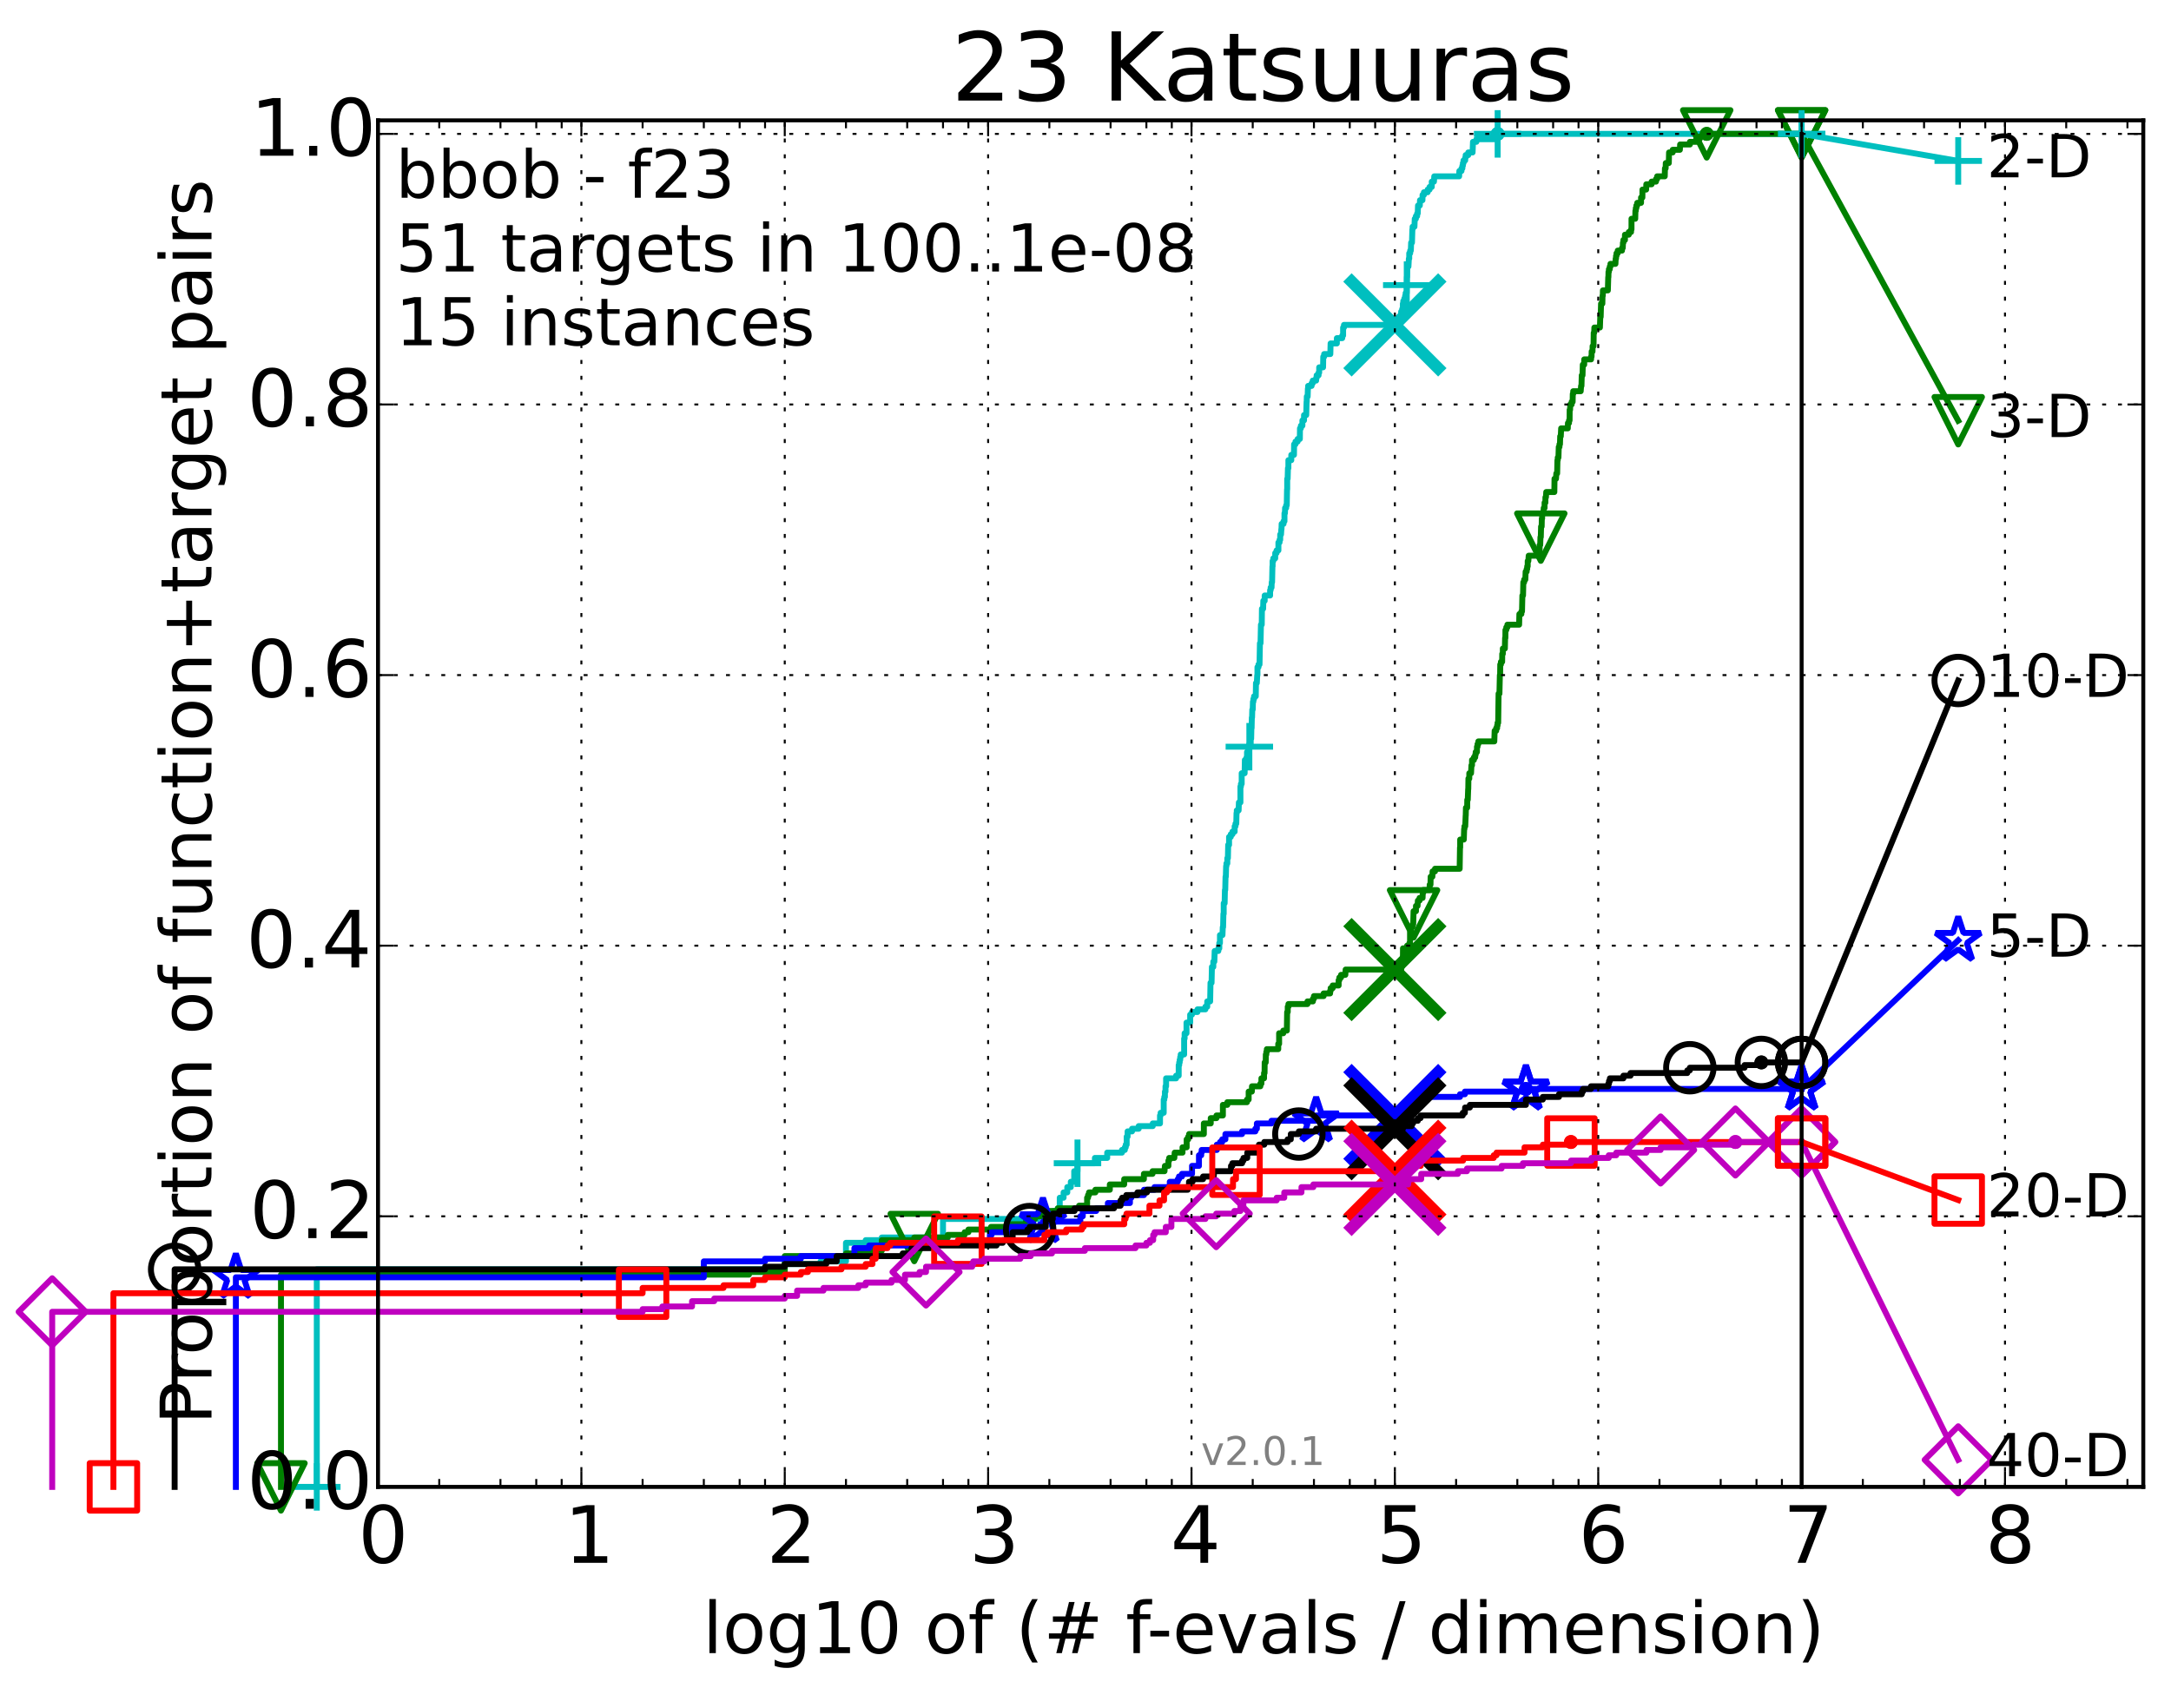 <?xml version="1.0" encoding="utf-8" standalone="no"?>
<!DOCTYPE svg PUBLIC "-//W3C//DTD SVG 1.1//EN"
  "http://www.w3.org/Graphics/SVG/1.1/DTD/svg11.dtd">
<!-- Created with matplotlib (http://matplotlib.org/) -->
<svg height="432pt" version="1.1" viewBox="0 0 549 432" width="549pt" xmlns="http://www.w3.org/2000/svg" xmlns:xlink="http://www.w3.org/1999/xlink">
 <defs>
  <style type="text/css">
*{stroke-linecap:butt;stroke-linejoin:round;}
  </style>
 </defs>
 <g id="figure_1">
  <g id="patch_1">
   <path d="
M0 432.436
L549.192 432.436
L549.192 0
L0 0
z
" style="fill:#ffffff;"/>
  </g>
  <g id="axes_1">
   <g id="patch_2">
    <path d="
M95.592 376.036
L541.992 376.036
L541.992 30.436
L95.592 30.436
z
" style="fill:#ffffff;"/>
   </g>
   <g id="line2d_1">
    <defs>
     <path d="
M0 1.5
C0.398 1.5 0.779 1.342 1.061 1.061
C1.342 0.779 1.5 0.398 1.5 0
C1.5 -0.398 1.342 -0.779 1.061 -1.061
C0.779 -1.342 0.398 -1.5 0 -1.5
C-0.398 -1.5 -0.779 -1.342 -1.061 -1.061
C-1.342 -0.779 -1.5 -0.398 -1.5 0
C-1.5 0.398 -1.342 0.779 -1.061 1.061
C-0.779 1.342 -0.398 1.5 0 1.5
z
" id="m977c291b42" style="stroke:#00bfbf;stroke-width:0.5;"/>
    </defs>
    <g>
     <use style="fill:#00bfbf;stroke:#00bfbf;stroke-width:0.5;" x="378.721" xlink:href="#m977c291b42" y="33.858"/>
     <use style="fill:#00bfbf;stroke:#00bfbf;stroke-width:0.5;" x="378.721" xlink:href="#m977c291b42" y="33.858"/>
    </g>
   </g>
   <g id="line2d_2">
    <path d="
M80.11 376.036
L80.11 321.019
L198.449 321.019
L198.449 319.677
L207.505 319.677
L207.505 319.007
L213.93 319.007
L213.93 314.31
L218.914 314.31
L218.914 313.639
L222.986 313.639
L222.986 312.968
L238.468 312.968
L238.468 308.272
L262.376 308.272
L262.376 307.601
L266.449 307.601
L266.449 306.259
L267.488 306.259
L267.488 305.588
L267.99 305.588
L267.99 302.904
L268.961 302.904
L268.961 301.562
L269.892 301.562
L269.892 300.22
L270.785 300.22
L270.785 298.878
L271.644 298.878
L271.644 296.195
L272.472 296.195
L272.472 294.182
L276.88 294.182
L276.88 292.84
L279.987 292.84
L279.987 291.498
L283.718 291.498
L283.718 290.827
L284.442 290.827
L284.442 290.156
L284.679 290.156
L284.679 289.485
L284.913 289.485
L284.913 287.472
L285.144 287.472
L285.144 286.131
L286.267 286.131
L286.267 285.46
L287.953 285.46
L287.953 284.789
L291.512 284.789
L291.512 284.118
L293.34 284.118
L293.34 282.105
L293.499 282.105
L293.499 281.434
L294.277 281.434
L294.277 278.079
L294.429 278.079
L294.429 277.408
L294.581 277.408
L294.581 276.067
L294.731 276.067
L294.731 274.725
L294.881 274.725
L294.881 272.712
L297.412 272.712
L297.412 272.041
L298.067 272.041
L298.067 269.357
L298.196 269.357
L298.196 268.686
L298.323 268.686
L298.323 268.015
L298.451 268.015
L298.451 267.344
L298.577 267.344
L298.577 266.673
L299.444 266.673
L299.444 262.648
L299.565 262.648
L299.565 261.306
L300.042 261.306
L300.042 258.622
L300.968 258.622
L300.968 256.609
L301.417 256.609
L301.417 255.938
L302.817 255.938
L302.817 255.267
L304.813 255.267
L304.813 254.597
L305.285 254.597
L305.285 253.255
L306.02 253.255
L306.11 248.558
L306.379 248.558
L306.468 244.532
L306.82 244.532
L306.82 243.191
L307.08 243.191
L307.166 240.507
L308.091 240.507
L308.091 239.836
L308.337 239.836
L308.337 238.494
L308.5 238.494
L308.5 236.481
L309.138 236.481
L309.216 234.468
L309.295 234.468
L309.373 231.114
L309.45 231.114
L309.45 228.43
L309.682 228.43
L309.758 225.075
L309.835 225.075
L309.911 221.721
L309.987 221.721
L310.062 219.037
L310.138 219.037
L310.138 218.366
L310.362 218.366
L310.362 217.024
L310.51 217.024
L310.584 213.669
L310.804 213.669
L310.804 211.657
L311.238 211.657
L311.238 210.986
L311.664 210.986
L311.664 210.315
L312.218 210.315
L312.218 208.973
L312.423 208.973
L312.423 208.302
L312.626 208.302
L312.693 205.618
L312.76 205.618
L312.76 204.947
L313.223 204.947
L313.289 202.934
L313.677 202.934
L313.677 198.909
L313.805 198.909
L313.805 198.238
L313.996 198.238
L313.996 195.554
L314.742 195.554
L314.803 192.199
L315.227 192.199
L315.227 191.528
L315.346 191.528
L315.346 190.187
L315.583 190.187
L315.642 188.845
L315.934 188.845
L315.934 188.174
L316.279 188.174
L316.279 186.832
L316.393 186.832
L316.45 184.148
L316.507 184.148
L316.563 181.464
L316.619 181.464
L316.676 179.452
L316.787 179.452
L316.843 177.439
L316.954 177.439
L316.954 176.768
L317.12 176.768
L317.12 176.097
L317.556 176.097
L317.61 172.742
L317.824 172.742
L317.93 170.729
L317.983 170.729
L317.983 168.717
L318.246 168.717
L318.246 168.046
L318.506 168.046
L318.61 162.678
L318.763 162.678
L318.865 157.982
L319.068 157.982
L319.118 153.956
L319.418 153.956
L319.468 151.943
L319.812 151.943
L319.812 150.601
L321.183 150.601
L321.183 149.259
L321.32 149.259
L321.32 148.588
L321.547 148.588
L321.592 147.247
L321.682 147.247
L321.771 143.221
L321.816 143.221
L321.816 141.879
L321.994 141.879
L321.994 141.208
L322.475 141.208
L322.475 139.866
L322.819 139.866
L322.819 139.195
L323.283 139.195
L323.283 137.182
L323.573 137.182
L323.573 136.511
L323.737 136.511
L323.737 135.17
L323.941 135.17
L324.022 133.828
L324.062 133.828
L324.102 132.486
L324.58 132.486
L324.58 131.815
L324.815 131.815
L324.815 129.802
L324.932 129.802
L324.971 128.46
L325.24 128.46
L325.24 127.789
L325.392 127.789
L325.468 123.764
L325.506 123.764
L325.506 121.08
L325.619 121.08
L325.694 118.396
L325.806 118.396
L325.806 116.383
L326.54 116.383
L326.54 115.041
L327.215 115.041
L327.25 112.358
L327.597 112.358
L327.597 111.687
L328.141 111.687
L328.141 111.016
L328.705 111.016
L328.737 108.332
L328.965 108.332
L328.965 107.661
L329.35 107.661
L329.35 106.319
L329.76 106.319
L329.76 104.977
L330.315 104.977
L330.407 101.623
L330.437 101.623
L330.467 100.281
L330.678 100.281
L330.738 98.268
L330.798 98.268
L330.798 97.597
L331.675 97.597
L331.675 96.926
L331.96 96.926
L331.96 96.255
L332.821 96.255
L332.821 95.584
L332.956 95.584
L332.956 94.913
L333.438 94.913
L333.438 94.242
L333.597 94.242
L333.597 92.9
L334.575 92.9
L334.625 90.217
L334.85 90.217
L334.85 89.546
L336.411 89.546
L336.48 86.862
L338.064 86.862
L338.064 85.52
L339.422 85.52
L339.422 84.849
L339.644 84.849
L339.644 82.837
L339.864 82.837
L339.864 82.165
L353.199 82.165
L353.199 81.495
L353.771 81.495
L353.856 80.153
L354.308 80.153
L354.319 78.811
L354.587 78.811
L354.587 78.14
L354.751 78.14
L354.751 76.798
L354.863 76.798
L354.863 76.127
L355.136 76.127
L355.136 75.456
L355.335 75.456
L355.335 74.785
L355.454 74.785
L355.454 74.114
L355.72 74.114
L355.788 70.089
L355.837 70.089
L355.876 67.405
L356.165 67.405
L356.27 65.392
L356.365 65.392
L356.365 64.05
L356.601 64.05
L356.601 63.379
L356.769 63.379
L356.844 61.367
L357.057 61.367
L357.158 58.012
L357.212 58.012
L357.212 57.341
L357.683 57.341
L357.763 55.328
L358.047 55.328
L358.047 54.657
L358.361 54.657
L358.361 53.986
L358.517 53.986
L358.586 51.973
L359.045 51.973
L359.087 50.632
L359.709 50.632
L359.733 49.29
L360.082 49.29
L360.082 48.619
L361.018 48.619
L361.018 47.948
L361.513 47.948
L361.513 47.277
L362.064 47.277
L362.064 45.935
L362.616 45.935
L362.695 44.593
L368.984 44.593
L369.038 43.251
L369.575 43.251
L369.575 42.58
L369.805 42.58
L369.805 41.909
L369.935 41.909
L369.935 41.238
L370.095 41.238
L370.095 40.567
L370.517 40.567
L370.517 39.897
L370.637 39.897
L370.637 39.225
L371.294 39.225
L371.294 38.555
L372.386 38.555
L372.487 35.871
L373.347 35.871
L373.347 35.2
L378.055 35.2
L378.055 34.529
L378.721 34.529
L378.721 33.858
L455.592 33.858
L455.592 33.858" style="fill:none;stroke:#00bfbf;stroke-linecap:square;stroke-width:1.5;"/>
   </g>
   <g id="line2d_3">
    <defs>
     <path d="
M-6 0
L6 0
M0 6
L0 -6" id="m3e4de746de" style="stroke:#00bfbf;stroke-width:1.5;"/>
    </defs>
    <g>
     <use style="fill:none;stroke:#00bfbf;stroke-width:1.5;" x="80.11" xlink:href="#m3e4de746de" y="376.036"/>
     <use style="fill:none;stroke:#00bfbf;stroke-width:1.5;" x="272.472" xlink:href="#m3e4de746de" y="294.182"/>
     <use style="fill:none;stroke:#00bfbf;stroke-width:1.5;" x="315.934" xlink:href="#m3e4de746de" y="188.845"/>
     <use style="fill:none;stroke:#00bfbf;stroke-width:1.5;" x="355.739" xlink:href="#m3e4de746de" y="72.101"/>
     <use style="fill:none;stroke:#00bfbf;stroke-width:1.5;" x="378.721" xlink:href="#m3e4de746de" y="33.858"/>
     <use style="fill:none;stroke:#00bfbf;stroke-width:1.5;" x="455.592" xlink:href="#m3e4de746de" y="33.858"/>
    </g>
   </g>
   <g id="line2d_4"/>
   <g id="line2d_5">
    <path clip-path="url(#pe6710a9e10)" d="
M352.735 82.165" style="fill:none;stroke:#00bfbf;stroke-linecap:square;"/>
    <defs>
     <path d="
M-12 12
L12 -12
M-12 -12
L12 12" id="m09e435d1d9" style="stroke:#00bfbf;stroke-width:3;"/>
    </defs>
    <g clip-path="url(#pe6710a9e10)">
     <use style="fill:#00bfbf;stroke:#00bfbf;stroke-width:3;" x="352.735" xlink:href="#m09e435d1d9" y="82.166"/>
    </g>
   </g>
   <g id="line2d_6">
    <defs>
     <path d="
M0 1.5
C0.398 1.5 0.779 1.342 1.061 1.061
C1.342 0.779 1.5 0.398 1.5 0
C1.5 -0.398 1.342 -0.779 1.061 -1.061
C0.779 -1.342 0.398 -1.5 0 -1.5
C-0.398 -1.5 -0.779 -1.342 -1.061 -1.061
C-1.342 -0.779 -1.5 -0.398 -1.5 0
C-1.5 0.398 -1.342 0.779 -1.061 1.061
C-0.779 1.342 -0.398 1.5 0 1.5
z
" id="mb0b177905e" style="stroke:#008000;stroke-width:0.5;"/>
    </defs>
    <g>
     <use style="fill:#008000;stroke:#008000;stroke-width:0.5;" x="431.594" xlink:href="#mb0b177905e" y="33.858"/>
     <use style="fill:#008000;stroke:#008000;stroke-width:0.5;" x="431.594" xlink:href="#mb0b177905e" y="33.858"/>
    </g>
   </g>
   <g id="line2d_7">
    <path d="
M71.054 376.036
L71.054 322.361
L189.393 322.361
L189.393 321.69
L198.449 321.69
L198.449 317.665
L213.93 317.665
L213.93 316.994
L217.373 316.994
L217.373 316.323
L222.986 316.323
L222.986 313.639
L231.2 313.639
L231.2 312.968
L239.676 312.968
L239.676 312.297
L243.943 312.297
L243.943 311.626
L244.893 311.626
L244.893 310.955
L250.61 310.955
L250.61 310.284
L255.737 310.284
L255.737 309.613
L259.424 309.613
L259.424 308.942
L259.905 308.942
L259.905 308.272
L261.729 308.272
L261.729 307.601
L263.818 307.601
L263.818 306.93
L265.359 306.93
L265.359 306.259
L267.488 306.259
L267.488 305.588
L272.874 305.588
L272.874 304.917
L274.906 304.917
L274.906 302.904
L275.147 302.904
L275.147 302.233
L275.386 302.233
L275.386 301.562
L276.991 301.562
L276.991 300.891
L280.654 300.891
L280.654 299.549
L284.283 299.549
L284.283 298.207
L289.267 298.207
L289.267 296.866
L291.454 296.866
L291.454 296.195
L294.48 296.195
L294.581 294.853
L295.468 294.853
L295.468 293.511
L295.661 293.511
L295.661 292.84
L296.964 292.84
L297.054 291.498
L299.035 291.498
L299.035 290.156
L300.082 290.156
L300.082 288.143
L300.472 288.143
L300.472 287.472
L300.702 287.472
L300.702 286.802
L304.428 286.802
L304.428 284.118
L306.17 284.118
L306.17 282.776
L307.619 282.776
L307.619 282.105
L309.243 282.105
L309.243 279.421
L310.362 279.421
L310.362 278.75
L315.326 278.75
L315.326 278.079
L315.759 278.079
L315.759 276.067
L316.563 276.067
L316.601 274.725
L318.712 274.725
L318.712 274.054
L318.984 274.054
L318.984 272.712
L319.649 272.712
L319.649 271.37
L319.779 271.37
L319.812 268.686
L320.07 268.686
L320.102 266.673
L320.23 266.673
L320.23 266.002
L320.358 266.002
L320.358 265.332
L323.241 265.332
L323.241 263.99
L323.463 263.99
L323.463 261.306
L324.514 261.306
L324.514 260.635
L325.418 260.635
L325.493 255.938
L325.644 255.938
L325.644 254.597
L325.819 254.597
L325.819 253.926
L330.628 253.926
L330.628 253.255
L332.007 253.255
L332.007 252.584
L332.269 252.584
L332.269 251.913
L334.717 251.913
L334.717 251.242
L336.357 251.242
L336.357 250.571
L336.496 250.571
L336.496 249.9
L337.013 249.9
L337.013 249.229
L338.512 249.229
L338.512 247.887
L338.694 247.887
L338.694 247.216
L339.123 247.216
L339.123 246.545
L340.206 246.545
L340.284 245.203
L354.329 245.203
L354.329 244.532
L354.509 244.532
L354.509 243.862
L354.755 243.862
L354.789 239.836
L355.824 239.836
L355.824 239.165
L356.406 239.165
L356.406 238.494
L356.57 238.494
L356.57 235.81
L356.776 235.81
L356.776 234.468
L357.188 234.468
L357.188 233.797
L357.37 233.797
L357.461 230.443
L358.067 230.443
L358.067 229.101
L358.468 229.101
L358.549 227.759
L358.975 227.759
L358.975 227.088
L359.739 227.088
L359.793 225.746
L359.923 225.746
L359.923 225.075
L361.496 225.075
L361.541 223.733
L361.741 223.733
L361.781 221.721
L362.218 221.721
L362.262 220.379
L362.88 220.379
L362.88 219.708
L369.117 219.708
L369.203 214.34
L369.249 214.34
L369.249 212.327
L370.165 212.327
L370.253 209.644
L370.328 209.644
L370.328 208.973
L370.527 208.973
L370.637 206.289
L370.654 206.289
L370.704 204.276
L371.015 204.276
L371.041 202.263
L371.169 202.263
L371.266 199.58
L371.292 199.58
L371.334 196.896
L371.553 196.896
L371.553 195.554
L371.992 195.554
L372.098 193.541
L372.242 193.541
L372.245 192.199
L372.715 192.199
L372.715 191.528
L373.051 191.528
L373.051 190.857
L373.17 190.857
L373.17 190.187
L373.484 190.187
L373.496 188.845
L373.642 188.845
L373.642 188.174
L373.84 188.174
L373.84 187.503
L377.877 187.503
L377.966 184.819
L378.35 184.819
L378.35 184.148
L378.59 184.148
L378.59 183.477
L378.702 183.477
L378.702 182.806
L378.857 182.806
L378.961 175.426
L379.176 175.426
L379.283 170.729
L379.351 170.729
L379.383 168.046
L379.552 168.046
L379.552 167.375
L379.859 167.375
L379.881 165.362
L380.035 165.362
L380.035 164.02
L380.549 164.02
L380.609 161.336
L380.681 161.336
L380.694 159.323
L380.908 159.323
L380.908 158.652
L381.189 158.652
L381.189 157.982
L384.154 157.982
L384.22 155.298
L384.72 155.298
L384.72 154.627
L384.883 154.627
L384.976 150.601
L385.141 150.601
L385.219 147.247
L385.429 147.247
L385.429 146.576
L385.723 146.576
L385.801 144.563
L386.06 144.563
L386.06 143.892
L386.199 143.892
L386.199 143.221
L386.322 143.221
L386.325 141.879
L386.487 141.879
L386.575 140.537
L389.1 140.537
L389.1 139.866
L389.335 139.866
L389.335 137.853
L389.484 137.853
L389.55 135.841
L389.635 135.841
L389.706 133.157
L389.855 133.157
L389.893 131.144
L389.972 131.144
L389.982 129.802
L390.283 129.802
L390.381 128.46
L390.591 128.46
L390.591 127.118
L390.797 127.118
L390.805 125.776
L390.933 125.776
L391.012 124.435
L393.059 124.435
L393.103 121.08
L393.48 121.08
L393.56 119.738
L393.768 119.738
L393.842 116.383
L393.922 116.383
L393.922 115.712
L394.096 115.712
L394.179 113.029
L394.356 113.029
L394.356 112.358
L394.484 112.358
L394.539 110.345
L394.691 110.345
L394.783 108.332
L396.46 108.332
L396.497 106.99
L396.769 106.99
L396.769 106.319
L396.915 106.319
L396.936 103.636
L397.041 103.636
L397.079 102.294
L397.438 102.294
L397.438 101.623
L397.688 101.623
L397.722 99.61
L397.833 99.61
L397.833 98.939
L399.726 98.939
L399.825 97.597
L399.92 97.597
L399.994 94.913
L400.185 94.913
L400.256 92.23
L400.609 92.23
L400.621 90.888
L402.351 90.888
L402.351 90.217
L402.469 90.217
L402.501 88.875
L402.714 88.875
L402.733 87.533
L402.971 87.533
L403.014 84.178
L403.135 84.178
L403.183 82.837
L404.583 82.837
L404.675 80.153
L404.778 80.153
L404.872 76.798
L405.197 76.798
L405.241 74.785
L405.314 74.785
L405.346 73.443
L406.591 73.443
L406.691 70.089
L406.73 70.089
L406.758 68.747
L406.857 68.747
L406.857 68.076
L407.08 68.076
L407.08 67.405
L407.247 67.405
L407.247 66.734
L408.51 66.734
L408.572 65.392
L408.661 65.392
L408.661 64.721
L408.782 64.721
L408.782 64.05
L409.092 64.05
L409.092 63.379
L410.165 63.379
L410.165 62.708
L410.361 62.708
L410.412 61.367
L410.523 61.367
L410.523 60.696
L410.914 60.696
L410.919 59.354
L411.881 59.354
L411.881 58.683
L412.457 58.683
L412.457 58.012
L412.571 58.012
L412.574 55.328
L413.513 55.328
L413.56 53.315
L413.658 53.315
L413.658 52.644
L413.8 52.644
L413.8 51.973
L414.024 51.973
L414.024 51.302
L414.982 51.302
L414.986 49.961
L415.322 49.961
L415.347 47.948
L416.274 47.948
L416.316 46.606
L417.657 46.606
L417.657 45.935
L418.77 45.935
L418.77 45.264
L419.06 45.264
L419.06 44.593
L420.981 44.593
L421.029 42.58
L421.204 42.58
L421.24 41.238
L422.006 41.238
L422.069 38.555
L422.988 38.555
L422.988 37.884
L424.805 37.884
L424.868 36.542
L427.342 36.542
L427.342 35.871
L428.939 35.871
L428.939 35.2
L429.811 35.2
L429.811 34.529
L431.594 34.529
L431.594 33.858
L455.592 33.858
L455.592 33.858" style="fill:none;stroke:#008000;stroke-linecap:square;stroke-width:1.5;"/>
   </g>
   <g id="line2d_8">
    <defs>
     <path d="
M-7.34788e-16 6
L6 -6
L-6 -6
z
" id="m397e16cd68" style="stroke:#008000;stroke-linejoin:miter;stroke-width:1.5;"/>
    </defs>
    <g>
     <use style="fill:none;stroke:#008000;stroke-linejoin:miter;stroke-width:1.5;" x="71.054" xlink:href="#m397e16cd68" y="376.036"/>
     <use style="fill:none;stroke:#008000;stroke-linejoin:miter;stroke-width:1.5;" x="231.2" xlink:href="#m397e16cd68" y="312.968"/>
     <use style="fill:none;stroke:#008000;stroke-linejoin:miter;stroke-width:1.5;" x="357.461" xlink:href="#m397e16cd68" y="231.114"/>
     <use style="fill:none;stroke:#008000;stroke-linejoin:miter;stroke-width:1.5;" x="389.635" xlink:href="#m397e16cd68" y="135.841"/>
     <use style="fill:none;stroke:#008000;stroke-linejoin:miter;stroke-width:1.5;" x="431.594" xlink:href="#m397e16cd68" y="33.858"/>
     <use style="fill:none;stroke:#008000;stroke-linejoin:miter;stroke-width:1.5;" x="455.592" xlink:href="#m397e16cd68" y="33.858"/>
    </g>
   </g>
   <g id="line2d_9"/>
   <g id="line2d_10">
    <path clip-path="url(#pe6710a9e10)" d="
M352.735 245.203" style="fill:none;stroke:#008000;stroke-linecap:square;"/>
    <defs>
     <path d="
M-12 12
L12 -12
M-12 -12
L12 12" id="m8c089fa6cd" style="stroke:#008000;stroke-width:3;"/>
    </defs>
    <g clip-path="url(#pe6710a9e10)">
     <use style="fill:#008000;stroke:#008000;stroke-width:3;" x="352.735" xlink:href="#m8c089fa6cd" y="245.203"/>
    </g>
   </g>
   <g id="line2d_11">
    <defs>
     <path d="
M0 1.5
C0.398 1.5 0.779 1.342 1.061 1.061
C1.342 0.779 1.5 0.398 1.5 0
C1.5 -0.398 1.342 -0.779 1.061 -1.061
C0.779 -1.342 0.398 -1.5 0 -1.5
C-0.398 -1.5 -0.779 -1.342 -1.061 -1.061
C-1.342 -0.779 -1.5 -0.398 -1.5 0
C-1.5 0.398 -1.342 0.779 -1.061 1.061
C-0.779 1.342 -0.398 1.5 0 1.5
z
" id="m76a7ce5b4a" style="stroke:#0000ff;stroke-width:0.5;"/>
    </defs>
    <g>
     <use style="fill:#0000ff;stroke:#0000ff;stroke-width:0.5;" x="385.878" xlink:href="#m76a7ce5b4a" y="275.396"/>
     <use style="fill:#0000ff;stroke:#0000ff;stroke-width:0.5;" x="385.878" xlink:href="#m76a7ce5b4a" y="275.396"/>
    </g>
   </g>
   <g id="line2d_12">
    <path d="
M59.645 376.036
L59.645 323.032
L177.983 323.032
L177.983 319.007
L193.465 319.007
L193.465 318.336
L202.521 318.336
L202.521 317.665
L216.059 317.665
L216.059 315.652
L219.79 315.652
L219.79 314.981
L231.541 314.981
L231.541 314.31
L249.877 314.31
L249.877 313.639
L250.32 313.639
L250.32 312.297
L250.753 312.297
L250.753 311.626
L255.039 311.626
L255.039 310.284
L263.006 310.284
L263.006 309.613
L263.738 309.613
L263.738 308.942
L273.191 308.942
L273.191 307.601
L273.811 307.601
L273.811 306.259
L277.211 306.259
L277.211 305.588
L280.16 305.588
L280.16 304.246
L285.735 304.246
L285.735 302.904
L286.091 302.904
L286.091 302.233
L289.293 302.233
L289.293 300.891
L291.958 300.891
L291.958 300.22
L295.814 300.22
L295.814 298.878
L297.833 298.878
L297.833 298.207
L298.144 298.207
L298.144 297.537
L298.903 297.537
L298.903 296.866
L301.44 296.866
L301.44 294.853
L303.19 294.853
L303.19 292.169
L303.757 292.169
L303.757 291.498
L303.877 291.498
L303.877 290.827
L307.709 290.827
L307.709 289.485
L308.532 289.485
L308.532 288.814
L309.075 288.814
L309.075 288.143
L309.88 288.143
L309.88 286.802
L314.084 286.802
L314.084 286.131
L317.448 286.131
L317.448 285.46
L317.835 285.46
L317.835 284.118
L321.52 284.118
L321.52 283.447
L332.831 283.447
L332.831 282.105
L354.659 282.105
L354.659 281.434
L355.057 281.434
L355.057 280.763
L355.527 280.763
L355.527 280.092
L356.034 280.092
L356.034 279.421
L356.176 279.421
L356.176 278.75
L356.985 278.75
L356.985 278.079
L358.238 278.079
L358.238 277.408
L369.199 277.408
L369.199 276.737
L370.442 276.737
L370.442 276.067
L385.878 276.067
L385.878 275.396
L455.592 275.396" style="fill:none;stroke:#0000ff;stroke-linecap:square;stroke-width:1.5;"/>
   </g>
   <g id="line2d_13">
    <defs>
     <path d="
M3.67394e-16 -6
L-1.347 -1.854
L-5.706 -1.854
L-2.18 0.708
L-3.527 4.854
L-4.20996e-16 2.292
L3.527 4.854
L2.18 0.708
L5.706 -1.854
L1.347 -1.854
z
" id="m0933169453" style="stroke:#0000ff;stroke-linejoin:bevel;stroke-width:1.5;"/>
    </defs>
    <g>
     <use style="fill:none;stroke:#0000ff;stroke-linejoin:bevel;stroke-width:1.5;" x="59.645" xlink:href="#m0933169453" y="323.032"/>
     <use style="fill:none;stroke:#0000ff;stroke-linejoin:bevel;stroke-width:1.5;" x="263.738" xlink:href="#m0933169453" y="308.942"/>
     <use style="fill:none;stroke:#0000ff;stroke-linejoin:bevel;stroke-width:1.5;" x="332.831" xlink:href="#m0933169453" y="283.447"/>
     <use style="fill:none;stroke:#0000ff;stroke-linejoin:bevel;stroke-width:1.5;" x="385.878" xlink:href="#m0933169453" y="275.396"/>
     <use style="fill:none;stroke:#0000ff;stroke-linejoin:bevel;stroke-width:1.5;" x="385.878" xlink:href="#m0933169453" y="275.396"/>
     <use style="fill:none;stroke:#0000ff;stroke-linejoin:bevel;stroke-width:1.5;" x="455.592" xlink:href="#m0933169453" y="275.396"/>
    </g>
   </g>
   <g id="line2d_14"/>
   <g id="line2d_15">
    <path clip-path="url(#pe6710a9e10)" d="
M352.735 282.105" style="fill:none;stroke:#0000ff;stroke-linecap:square;"/>
    <defs>
     <path d="
M-12 12
L12 -12
M-12 -12
L12 12" id="ma4a355cd2c" style="stroke:#0000ff;stroke-width:3;"/>
    </defs>
    <g clip-path="url(#pe6710a9e10)">
     <use style="fill:#0000ff;stroke:#0000ff;stroke-width:3;" x="352.735" xlink:href="#ma4a355cd2c" y="282.105"/>
    </g>
   </g>
   <g id="line2d_16">
    <defs>
     <path d="
M0 1.5
C0.398 1.5 0.779 1.342 1.061 1.061
C1.342 0.779 1.5 0.398 1.5 0
C1.5 -0.398 1.342 -0.779 1.061 -1.061
C0.779 -1.342 0.398 -1.5 0 -1.5
C-0.398 -1.5 -0.779 -1.342 -1.061 -1.061
C-1.342 -0.779 -1.5 -0.398 -1.5 0
C-1.5 0.398 -1.342 0.779 -1.061 1.061
C-0.779 1.342 -0.398 1.5 0 1.5
z
" id="m66763a63fb" style="stroke:#000000;stroke-width:0.5;"/>
    </defs>
    <g>
     <use style="stroke:#000000;stroke-width:0.5;" x="445.417" xlink:href="#m66763a63fb" y="268.686"/>
     <use style="stroke:#000000;stroke-width:0.5;" x="445.417" xlink:href="#m66763a63fb" y="268.686"/>
    </g>
   </g>
   <g id="line2d_17">
    <path d="
M44.163 376.036
L44.163 321.019
L193.465 321.019
L193.465 320.348
L198.449 320.348
L198.449 319.677
L208.946 319.677
L208.946 319.007
L211.577 319.007
L211.577 317.665
L228.266 317.665
L228.266 316.994
L230.502 316.994
L230.502 315.652
L235.272 315.652
L235.272 314.981
L252.006 314.981
L252.006 314.31
L253.574 314.31
L253.574 313.639
L255.737 313.639
L255.737 312.968
L256.078 312.968
L256.078 311.626
L259.809 311.626
L259.809 310.955
L260.375 310.955
L260.375 310.284
L264.447 310.284
L264.447 308.272
L266.235 308.272
L266.235 306.93
L267.89 306.93
L267.89 306.259
L271.728 306.259
L271.728 305.588
L281.716 305.588
L281.716 304.917
L283.372 304.917
L283.372 303.575
L283.767 303.575
L283.767 302.904
L284.819 302.904
L284.819 302.233
L287.626 302.233
L287.626 301.562
L290.045 301.562
L290.045 300.891
L300.348 300.891
L300.348 300.22
L300.672 300.22
L300.672 298.878
L301.572 298.878
L301.572 298.207
L304.232 298.207
L304.232 297.537
L306.924 297.537
L307.028 296.195
L311.295 296.195
L311.295 294.853
L311.635 294.853
L311.635 294.182
L314.109 294.182
L314.109 293.511
L314.459 293.511
L314.459 292.84
L315.405 292.84
L315.405 291.498
L318.026 291.498
L318.026 290.156
L318.361 290.156
L318.361 289.485
L319.714 289.485
L319.714 288.814
L325.604 288.814
L325.604 288.143
L326.417 288.143
L326.417 286.802
L328.454 286.802
L328.454 286.131
L332.821 286.131
L332.821 285.46
L354.778 285.46
L354.778 284.789
L356.966 284.789
L356.966 284.118
L357.322 284.118
L357.322 283.447
L358.539 283.447
L358.539 282.776
L359.225 282.776
L359.225 282.105
L369.898 282.105
L369.898 281.434
L370.432 281.434
L370.493 280.092
L371.696 280.092
L371.696 279.421
L385.877 279.421
L385.877 278.079
L390.139 278.079
L390.139 277.408
L394.23 277.408
L394.23 276.737
L399.993 276.737
L399.993 276.067
L400.295 276.067
L400.295 275.396
L402.322 275.396
L402.322 274.725
L406.711 274.725
L406.711 274.054
L406.887 274.054
L406.887 273.383
L407.109 273.383
L407.109 272.712
L410.527 272.712
L410.527 272.041
L412.323 272.041
L412.323 271.37
L426.684 271.37
L426.684 270.699
L427.326 270.699
L427.326 270.028
L441.162 270.028
L441.162 269.357
L445.417 269.357
L445.417 268.686
L455.592 268.686
L455.592 268.686" style="fill:none;stroke:#000000;stroke-linecap:square;stroke-width:1.5;"/>
   </g>
   <g id="line2d_18">
    <defs>
     <path d="
M0 6
C1.591 6 3.117 5.368 4.243 4.243
C5.368 3.117 6 1.591 6 0
C6 -1.591 5.368 -3.117 4.243 -4.243
C3.117 -5.368 1.591 -6 0 -6
C-1.591 -6 -3.117 -5.368 -4.243 -4.243
C-5.368 -3.117 -6 -1.591 -6 0
C-6 1.591 -5.368 3.117 -4.243 4.243
C-3.117 5.368 -1.591 6 0 6
z
" id="ma42492ef9b" style="stroke:#000000;stroke-width:1.5;"/>
    </defs>
    <g>
     <use style="fill:none;stroke:#000000;stroke-width:1.5;" x="44.163" xlink:href="#ma42492ef9b" y="321.019"/>
     <use style="fill:none;stroke:#000000;stroke-width:1.5;" x="260.375" xlink:href="#ma42492ef9b" y="310.955"/>
     <use style="fill:none;stroke:#000000;stroke-width:1.5;" x="328.454" xlink:href="#ma42492ef9b" y="286.802"/>
     <use style="fill:none;stroke:#000000;stroke-width:1.5;" x="427.326" xlink:href="#ma42492ef9b" y="270.028"/>
     <use style="fill:none;stroke:#000000;stroke-width:1.5;" x="445.417" xlink:href="#ma42492ef9b" y="268.686"/>
     <use style="fill:none;stroke:#000000;stroke-width:1.5;" x="455.592" xlink:href="#ma42492ef9b" y="268.686"/>
    </g>
   </g>
   <g id="line2d_19"/>
   <g id="line2d_20">
    <path clip-path="url(#pe6710a9e10)" d="
M352.735 285.46" style="fill:none;stroke:#000000;stroke-linecap:square;"/>
    <defs>
     <path d="
M-12 12
L12 -12
M-12 -12
L12 12" id="m47417b404f" style="stroke:#000000;stroke-width:3;"/>
    </defs>
    <g clip-path="url(#pe6710a9e10)">
     <use style="stroke:#000000;stroke-width:3;" x="352.735" xlink:href="#m47417b404f" y="285.46"/>
    </g>
   </g>
   <g id="line2d_21">
    <defs>
     <path d="
M0 1.5
C0.398 1.5 0.779 1.342 1.061 1.061
C1.342 0.779 1.5 0.398 1.5 0
C1.5 -0.398 1.342 -0.779 1.061 -1.061
C0.779 -1.342 0.398 -1.5 0 -1.5
C-0.398 -1.5 -0.779 -1.342 -1.061 -1.061
C-1.342 -0.779 -1.5 -0.398 -1.5 0
C-1.5 0.398 -1.342 0.779 -1.061 1.061
C-0.779 1.342 -0.398 1.5 0 1.5
z
" id="ma07bdd5909" style="stroke:#ff0000;stroke-width:0.5;"/>
    </defs>
    <g>
     <use style="fill:#ff0000;stroke:#ff0000;stroke-width:0.5;" x="397.257" xlink:href="#ma07bdd5909" y="288.814"/>
     <use style="fill:#ff0000;stroke:#ff0000;stroke-width:0.5;" x="397.257" xlink:href="#ma07bdd5909" y="288.814"/>
    </g>
   </g>
   <g id="line2d_22">
    <path d="
M28.681 376.036
L28.681 327.058
L162.502 327.058
L162.502 325.716
L182.967 325.716
L182.967 325.045
L190.482 325.045
L190.482 323.703
L193.465 323.703
L193.465 323.032
L198.449 323.032
L198.449 322.361
L202.521 322.361
L202.521 321.69
L204.309 321.69
L204.309 321.019
L212.785 321.019
L212.785 320.348
L218.914 320.348
L218.914 319.677
L220.633 319.677
L220.633 318.336
L221.445 318.336
L221.445 315.652
L224.428 315.652
L224.428 314.981
L225.115 314.981
L225.115 314.31
L242.228 314.31
L242.228 313.639
L264.095 313.639
L264.095 312.297
L264.908 312.297
L264.908 311.626
L269.616 311.626
L269.616 310.955
L273.581 310.955
L273.581 310.284
L274.04 310.284
L274.04 309.613
L284.299 309.613
L284.299 308.272
L284.632 308.272
L284.632 307.601
L284.866 307.601
L284.866 306.93
L290.665 306.93
L290.665 304.917
L293.212 304.917
L293.212 303.575
L294.368 303.575
L294.368 301.562
L295.088 301.562
L295.088 300.891
L295.642 300.891
L295.642 300.22
L311.804 300.22
L311.804 298.207
L312.558 298.207
L312.558 296.195
L355.308 296.195
L355.308 295.524
L356.883 295.524
L356.883 294.853
L359.278 294.853
L359.278 293.511
L369.992 293.511
L369.992 292.84
L377.73 292.84
L377.73 292.169
L378.433 292.169
L378.433 291.498
L385.522 291.498
L385.522 290.156
L390.153 290.156
L390.153 289.485
L397.257 289.485
L397.257 288.814
L455.592 288.814" style="fill:none;stroke:#ff0000;stroke-linecap:square;stroke-width:1.5;"/>
   </g>
   <g id="line2d_23">
    <defs>
     <path d="
M-6 6
L6 6
L6 -6
L-6 -6
z
" id="m9d489a7eec" style="stroke:#ff0000;stroke-linejoin:miter;stroke-width:1.5;"/>
    </defs>
    <g>
     <use style="fill:none;stroke:#ff0000;stroke-linejoin:miter;stroke-width:1.5;" x="28.682" xlink:href="#m9d489a7eec" y="376.036"/>
     <use style="fill:none;stroke:#ff0000;stroke-linejoin:miter;stroke-width:1.5;" x="162.502" xlink:href="#m9d489a7eec" y="327.058"/>
     <use style="fill:none;stroke:#ff0000;stroke-linejoin:miter;stroke-width:1.5;" x="242.228" xlink:href="#m9d489a7eec" y="313.639"/>
     <use style="fill:none;stroke:#ff0000;stroke-linejoin:miter;stroke-width:1.5;" x="312.558" xlink:href="#m9d489a7eec" y="296.195"/>
     <use style="fill:none;stroke:#ff0000;stroke-linejoin:miter;stroke-width:1.5;" x="397.257" xlink:href="#m9d489a7eec" y="288.814"/>
     <use style="fill:none;stroke:#ff0000;stroke-linejoin:miter;stroke-width:1.5;" x="455.592" xlink:href="#m9d489a7eec" y="288.814"/>
    </g>
   </g>
   <g id="line2d_24"/>
   <g id="line2d_25">
    <path clip-path="url(#pe6710a9e10)" d="
M352.735 296.195" style="fill:none;stroke:#ff0000;stroke-linecap:square;"/>
    <defs>
     <path d="
M-12 12
L12 -12
M-12 -12
L12 12" id="m4e2b024d89" style="stroke:#ff0000;stroke-width:3;"/>
    </defs>
    <g clip-path="url(#pe6710a9e10)">
     <use style="fill:#ff0000;stroke:#ff0000;stroke-width:3;" x="352.735" xlink:href="#m4e2b024d89" y="296.195"/>
    </g>
   </g>
   <g id="line2d_26">
    <defs>
     <path d="
M0 1.5
C0.398 1.5 0.779 1.342 1.061 1.061
C1.342 0.779 1.5 0.398 1.5 0
C1.5 -0.398 1.342 -0.779 1.061 -1.061
C0.779 -1.342 0.398 -1.5 0 -1.5
C-0.398 -1.5 -0.779 -1.342 -1.061 -1.061
C-1.342 -0.779 -1.5 -0.398 -1.5 0
C-1.5 0.398 -1.342 0.779 -1.061 1.061
C-0.779 1.342 -0.398 1.5 0 1.5
z
" id="m56b4842580" style="stroke:#bf00bf;stroke-width:0.5;"/>
    </defs>
    <g>
     <use style="fill:#bf00bf;stroke:#bf00bf;stroke-width:0.5;" x="438.852" xlink:href="#m56b4842580" y="288.814"/>
     <use style="fill:#bf00bf;stroke:#bf00bf;stroke-width:0.5;" x="438.852" xlink:href="#m56b4842580" y="288.814"/>
    </g>
   </g>
   <g id="line2d_27">
    <path d="
M13.2 376.036
L13.2 331.754
L162.502 331.754
L162.502 331.083
L167.486 331.083
L167.486 330.412
L175.001 330.412
L175.001 329.071
L180.614 329.071
L180.614 328.4
L198.449 328.4
L198.449 327.729
L201.57 327.729
L201.57 326.387
L208.237 326.387
L208.237 325.716
L217.052 325.716
L217.052 325.045
L218.914 325.045
L218.914 324.374
L225.451 324.374
L225.451 323.703
L228.846 323.703
L228.846 322.361
L232.533 322.361
L232.533 321.69
L234.171 321.69
L234.171 320.348
L245.85 320.348
L245.85 319.677
L246.116 319.677
L246.116 319.007
L248.966 319.007
L248.966 318.336
L258.022 318.336
L258.022 317.665
L260.652 317.665
L260.652 316.994
L266.019 316.994
L266.019 316.323
L274.34 316.323
L274.34 315.652
L287.147 315.652
L287.147 314.981
L289.897 314.981
L289.897 314.31
L290.79 314.31
L290.79 313.639
L291.616 313.639
L291.616 312.297
L291.958 312.297
L291.958 311.626
L294.806 311.626
L294.806 310.284
L296.224 310.284
L296.224 308.272
L304.832 308.272
L304.832 307.601
L307.558 307.601
L307.558 306.93
L312.136 306.93
L312.136 306.259
L313.69 306.259
L313.69 304.917
L314.422 304.917
L314.422 303.575
L322.84 303.575
L322.84 302.904
L324.761 302.904
L324.761 301.562
L329.117 301.562
L329.117 300.22
L332.121 300.22
L332.121 299.549
L356.096 299.549
L356.096 298.878
L356.195 298.878
L356.195 298.207
L359.394 298.207
L359.394 296.866
L368.675 296.866
L368.675 296.195
L370.968 296.195
L370.968 295.524
L379.719 295.524
L379.719 294.853
L385.116 294.853
L385.116 294.182
L397.278 294.182
L397.278 293.511
L402.451 293.511
L402.451 292.84
L406.818 292.84
L406.818 292.169
L408.718 292.169
L408.718 291.498
L416.357 291.498
L416.357 290.827
L419.936 290.827
L419.936 290.156
L428.145 290.156
L428.145 289.485
L438.852 289.485
L438.852 288.814
L455.592 288.814" style="fill:none;stroke:#bf00bf;stroke-linecap:square;stroke-width:1.5;"/>
   </g>
   <g id="line2d_28">
    <defs>
     <path d="
M-6.66134e-16 8.485
L8.485 0
L1.11022e-15 -8.485
L-8.485 -1.77636e-15
z
" id="m949c2a5d0a" style="stroke:#bf00bf;stroke-linejoin:miter;stroke-width:1.5;"/>
    </defs>
    <g>
     <use style="fill:none;stroke:#bf00bf;stroke-linejoin:miter;stroke-width:1.5;" x="13.2" xlink:href="#m949c2a5d0a" y="331.754"/>
     <use style="fill:none;stroke:#bf00bf;stroke-linejoin:miter;stroke-width:1.5;" x="234.171" xlink:href="#m949c2a5d0a" y="321.69"/>
     <use style="fill:none;stroke:#bf00bf;stroke-linejoin:miter;stroke-width:1.5;" x="307.558" xlink:href="#m949c2a5d0a" y="306.93"/>
     <use style="fill:none;stroke:#bf00bf;stroke-linejoin:miter;stroke-width:1.5;" x="419.936" xlink:href="#m949c2a5d0a" y="290.827"/>
     <use style="fill:none;stroke:#bf00bf;stroke-linejoin:miter;stroke-width:1.5;" x="438.852" xlink:href="#m949c2a5d0a" y="288.814"/>
     <use style="fill:none;stroke:#bf00bf;stroke-linejoin:miter;stroke-width:1.5;" x="455.592" xlink:href="#m949c2a5d0a" y="288.814"/>
    </g>
   </g>
   <g id="line2d_29"/>
   <g id="line2d_30">
    <path clip-path="url(#pe6710a9e10)" d="
M352.735 299.549" style="fill:none;stroke:#bf00bf;stroke-linecap:square;"/>
    <defs>
     <path d="
M-12 12
L12 -12
M-12 -12
L12 12" id="me627894fb0" style="stroke:#bf00bf;stroke-width:3;"/>
    </defs>
    <g clip-path="url(#pe6710a9e10)">
     <use style="fill:#bf00bf;stroke:#bf00bf;stroke-width:3;" x="352.735" xlink:href="#me627894fb0" y="299.549"/>
    </g>
   </g>
   <g id="line2d_31">
    <path d="
M455.592 288.814
L495.192 369.193" style="fill:none;stroke:#bf00bf;stroke-linecap:square;stroke-width:1.5;"/>
    <g>
     <use style="fill:none;stroke:#bf00bf;stroke-linejoin:miter;stroke-width:1.5;" x="455.592" xlink:href="#m949c2a5d0a" y="288.814"/>
     <use style="fill:none;stroke:#bf00bf;stroke-linejoin:miter;stroke-width:1.5;" x="495.192" xlink:href="#m949c2a5d0a" y="369.193"/>
    </g>
   </g>
   <g id="line2d_32">
    <path d="
M455.592 288.814
L495.192 303.494" style="fill:none;stroke:#ff0000;stroke-linecap:square;stroke-width:1.5;"/>
    <g>
     <use style="fill:none;stroke:#ff0000;stroke-linejoin:miter;stroke-width:1.5;" x="455.592" xlink:href="#m9d489a7eec" y="288.814"/>
     <use style="fill:none;stroke:#ff0000;stroke-linejoin:miter;stroke-width:1.5;" x="495.192" xlink:href="#m9d489a7eec" y="303.494"/>
    </g>
   </g>
   <g id="line2d_33">
    <path d="
M455.592 275.396
L495.192 237.796" style="fill:none;stroke:#0000ff;stroke-linecap:square;stroke-width:1.5;"/>
    <g>
     <use style="fill:none;stroke:#0000ff;stroke-linejoin:bevel;stroke-width:1.5;" x="455.592" xlink:href="#m0933169453" y="275.396"/>
     <use style="fill:none;stroke:#0000ff;stroke-linejoin:bevel;stroke-width:1.5;" x="495.192" xlink:href="#m0933169453" y="237.796"/>
    </g>
   </g>
   <g id="line2d_34">
    <path d="
M455.592 268.686
L495.192 172.098" style="fill:none;stroke:#000000;stroke-linecap:square;stroke-width:1.5;"/>
    <g>
     <use style="fill:none;stroke:#000000;stroke-width:1.5;" x="455.592" xlink:href="#ma42492ef9b" y="268.686"/>
     <use style="fill:none;stroke:#000000;stroke-width:1.5;" x="495.192" xlink:href="#ma42492ef9b" y="172.098"/>
    </g>
   </g>
   <g id="line2d_35">
    <path d="
M455.592 33.858
L495.192 106.4" style="fill:none;stroke:#008000;stroke-linecap:square;stroke-width:1.5;"/>
    <g>
     <use style="fill:none;stroke:#008000;stroke-linejoin:miter;stroke-width:1.5;" x="455.592" xlink:href="#m397e16cd68" y="33.858"/>
     <use style="fill:none;stroke:#008000;stroke-linejoin:miter;stroke-width:1.5;" x="495.192" xlink:href="#m397e16cd68" y="106.4"/>
    </g>
   </g>
   <g id="line2d_36">
    <path d="
M455.592 33.858
L495.192 40.702" style="fill:none;stroke:#00bfbf;stroke-linecap:square;stroke-width:1.5;"/>
    <g>
     <use style="fill:none;stroke:#00bfbf;stroke-width:1.5;" x="455.592" xlink:href="#m3e4de746de" y="33.858"/>
     <use style="fill:none;stroke:#00bfbf;stroke-width:1.5;" x="495.192" xlink:href="#m3e4de746de" y="40.702"/>
    </g>
   </g>
   <g id="line2d_37">
    <path d="
M455.592 376.036
L455.592 33.858" style="fill:none;stroke:#000000;stroke-linecap:square;"/>
   </g>
   <g id="patch_3">
    <path d="
M95.592 30.436
L541.992 30.436" style="fill:none;stroke:#000000;stroke-linecap:square;stroke-linejoin:miter;"/>
   </g>
   <g id="patch_4">
    <path d="
M541.992 376.036
L541.992 30.436" style="fill:none;stroke:#000000;stroke-linecap:square;stroke-linejoin:miter;"/>
   </g>
   <g id="patch_5">
    <path d="
M95.592 376.036
L541.992 376.036" style="fill:none;stroke:#000000;stroke-linecap:square;stroke-linejoin:miter;"/>
   </g>
   <g id="patch_6">
    <path d="
M95.592 376.036
L95.592 30.436" style="fill:none;stroke:#000000;stroke-linecap:square;stroke-linejoin:miter;"/>
   </g>
   <g id="matplotlib.axis_1">
    <g id="xtick_1">
     <g id="line2d_38">
      <path clip-path="url(#pe6710a9e10)" d="
M95.592 376.036
L95.592 30.436" style="fill:none;stroke:#000000;stroke-dasharray:1,3;stroke-dashoffset:0.0;stroke-width:0.5;"/>
     </g>
     <g id="line2d_39">
      <defs>
       <path d="
M0 0
L0 -4" id="m93b0483c22" style="stroke:#000000;stroke-width:0.5;"/>
      </defs>
      <g>
       <use style="stroke:#000000;stroke-width:0.5;" x="95.592" xlink:href="#m93b0483c22" y="376.036"/>
      </g>
     </g>
     <g id="line2d_40">
      <defs>
       <path d="
M0 0
L0 4" id="m741efc42ff" style="stroke:#000000;stroke-width:0.5;"/>
      </defs>
      <g>
       <use style="stroke:#000000;stroke-width:0.5;" x="95.592" xlink:href="#m741efc42ff" y="30.436"/>
      </g>
     </g>
     <g id="text_1">
      <!-- 0 -->
      <defs>
       <path d="
M31.781 66.406
Q24.172 66.406 20.328 58.906
Q16.5 51.422 16.5 36.375
Q16.5 21.391 20.328 13.891
Q24.172 6.391 31.781 6.391
Q39.453 6.391 43.281 13.891
Q47.125 21.391 47.125 36.375
Q47.125 51.422 43.281 58.906
Q39.453 66.406 31.781 66.406
M31.781 74.219
Q44.047 74.219 50.516 64.516
Q56.984 54.828 56.984 36.375
Q56.984 17.969 50.516 8.266
Q44.047 -1.422 31.781 -1.422
Q19.531 -1.422 13.062 8.266
Q6.594 17.969 6.594 36.375
Q6.594 54.828 13.062 64.516
Q19.531 74.219 31.781 74.219" id="BitstreamVeraSans-Roman-30"/>
      </defs>
      <g transform="translate(90.553 395.233)scale(0.2 -0.2)">
       <use xlink:href="#BitstreamVeraSans-Roman-30"/>
      </g>
     </g>
    </g>
    <g id="xtick_2">
     <g id="line2d_41">
      <path clip-path="url(#pe6710a9e10)" d="
M147.02 376.036
L147.02 30.436" style="fill:none;stroke:#000000;stroke-dasharray:1,3;stroke-dashoffset:0.0;stroke-width:0.5;"/>
     </g>
     <g id="line2d_42">
      <g>
       <use style="stroke:#000000;stroke-width:0.5;" x="147.02" xlink:href="#m93b0483c22" y="376.036"/>
      </g>
     </g>
     <g id="line2d_43">
      <g>
       <use style="stroke:#000000;stroke-width:0.5;" x="147.02" xlink:href="#m741efc42ff" y="30.436"/>
      </g>
     </g>
     <g id="text_2">
      <!-- 1 -->
      <defs>
       <path d="
M12.406 8.297
L28.516 8.297
L28.516 63.922
L10.984 60.406
L10.984 69.391
L28.422 72.906
L38.281 72.906
L38.281 8.297
L54.391 8.297
L54.391 0
L12.406 0
z
" id="BitstreamVeraSans-Roman-31"/>
      </defs>
      <g transform="translate(142.68 395.233)scale(0.2 -0.2)">
       <use xlink:href="#BitstreamVeraSans-Roman-31"/>
      </g>
     </g>
    </g>
    <g id="xtick_3">
     <g id="line2d_44">
      <path clip-path="url(#pe6710a9e10)" d="
M198.449 376.036
L198.449 30.436" style="fill:none;stroke:#000000;stroke-dasharray:1,3;stroke-dashoffset:0.0;stroke-width:0.5;"/>
     </g>
     <g id="line2d_45">
      <g>
       <use style="stroke:#000000;stroke-width:0.5;" x="198.449" xlink:href="#m93b0483c22" y="376.036"/>
      </g>
     </g>
     <g id="line2d_46">
      <g>
       <use style="stroke:#000000;stroke-width:0.5;" x="198.449" xlink:href="#m741efc42ff" y="30.436"/>
      </g>
     </g>
     <g id="text_3">
      <!-- 2 -->
      <defs>
       <path d="
M19.188 8.297
L53.609 8.297
L53.609 0
L7.328 0
L7.328 8.297
Q12.938 14.109 22.625 23.891
Q32.328 33.688 34.812 36.531
Q39.547 41.844 41.422 45.531
Q43.312 49.219 43.312 52.781
Q43.312 58.594 39.234 62.25
Q35.156 65.922 28.609 65.922
Q23.969 65.922 18.812 64.312
Q13.672 62.703 7.812 59.422
L7.812 69.391
Q13.766 71.781 18.938 73
Q24.125 74.219 28.422 74.219
Q39.75 74.219 46.484 68.547
Q53.219 62.891 53.219 53.422
Q53.219 48.922 51.531 44.891
Q49.859 40.875 45.406 35.406
Q44.188 33.984 37.641 27.219
Q31.109 20.453 19.188 8.297" id="BitstreamVeraSans-Roman-32"/>
      </defs>
      <g transform="translate(193.821 395.233)scale(0.2 -0.2)">
       <use xlink:href="#BitstreamVeraSans-Roman-32"/>
      </g>
     </g>
    </g>
    <g id="xtick_4">
     <g id="line2d_47">
      <path clip-path="url(#pe6710a9e10)" d="
M249.877 376.036
L249.877 30.436" style="fill:none;stroke:#000000;stroke-dasharray:1,3;stroke-dashoffset:0.0;stroke-width:0.5;"/>
     </g>
     <g id="line2d_48">
      <g>
       <use style="stroke:#000000;stroke-width:0.5;" x="249.877" xlink:href="#m93b0483c22" y="376.036"/>
      </g>
     </g>
     <g id="line2d_49">
      <g>
       <use style="stroke:#000000;stroke-width:0.5;" x="249.877" xlink:href="#m741efc42ff" y="30.436"/>
      </g>
     </g>
     <g id="text_4">
      <!-- 3 -->
      <defs>
       <path d="
M40.578 39.312
Q47.656 37.797 51.625 33
Q55.609 28.219 55.609 21.188
Q55.609 10.406 48.188 4.484
Q40.766 -1.422 27.094 -1.422
Q22.516 -1.422 17.656 -0.516
Q12.797 0.391 7.625 2.203
L7.625 11.719
Q11.719 9.328 16.594 8.109
Q21.484 6.891 26.812 6.891
Q36.078 6.891 40.938 10.547
Q45.797 14.203 45.797 21.188
Q45.797 27.641 41.281 31.266
Q36.766 34.906 28.719 34.906
L20.219 34.906
L20.219 43.016
L29.109 43.016
Q36.375 43.016 40.234 45.922
Q44.094 48.828 44.094 54.297
Q44.094 59.906 40.109 62.906
Q36.141 65.922 28.719 65.922
Q24.656 65.922 20.016 65.031
Q15.375 64.156 9.812 62.312
L9.812 71.094
Q15.438 72.656 20.344 73.438
Q25.25 74.219 29.594 74.219
Q40.828 74.219 47.359 69.109
Q53.906 64.016 53.906 55.328
Q53.906 49.266 50.438 45.094
Q46.969 40.922 40.578 39.312" id="BitstreamVeraSans-Roman-33"/>
      </defs>
      <g transform="translate(245.079 395.233)scale(0.2 -0.2)">
       <use xlink:href="#BitstreamVeraSans-Roman-33"/>
      </g>
     </g>
    </g>
    <g id="xtick_5">
     <g id="line2d_50">
      <path clip-path="url(#pe6710a9e10)" d="
M301.306 376.036
L301.306 30.436" style="fill:none;stroke:#000000;stroke-dasharray:1,3;stroke-dashoffset:0.0;stroke-width:0.5;"/>
     </g>
     <g id="line2d_51">
      <g>
       <use style="stroke:#000000;stroke-width:0.5;" x="301.306" xlink:href="#m93b0483c22" y="376.036"/>
      </g>
     </g>
     <g id="line2d_52">
      <g>
       <use style="stroke:#000000;stroke-width:0.5;" x="301.306" xlink:href="#m741efc42ff" y="30.436"/>
      </g>
     </g>
     <g id="text_5">
      <!-- 4 -->
      <defs>
       <path d="
M37.797 64.312
L12.891 25.391
L37.797 25.391
z

M35.203 72.906
L47.609 72.906
L47.609 25.391
L58.016 25.391
L58.016 17.188
L47.609 17.188
L47.609 0
L37.797 0
L37.797 17.188
L4.891 17.188
L4.891 26.703
z
" id="BitstreamVeraSans-Roman-34"/>
      </defs>
      <g transform="translate(295.993 395.233)scale(0.2 -0.2)">
       <use xlink:href="#BitstreamVeraSans-Roman-34"/>
      </g>
     </g>
    </g>
    <g id="xtick_6">
     <g id="line2d_53">
      <path clip-path="url(#pe6710a9e10)" d="
M352.735 376.036
L352.735 30.436" style="fill:none;stroke:#000000;stroke-dasharray:1,3;stroke-dashoffset:0.0;stroke-width:0.5;"/>
     </g>
     <g id="line2d_54">
      <g>
       <use style="stroke:#000000;stroke-width:0.5;" x="352.735" xlink:href="#m93b0483c22" y="376.036"/>
      </g>
     </g>
     <g id="line2d_55">
      <g>
       <use style="stroke:#000000;stroke-width:0.5;" x="352.735" xlink:href="#m741efc42ff" y="30.436"/>
      </g>
     </g>
     <g id="text_6">
      <!-- 5 -->
      <defs>
       <path d="
M10.797 72.906
L49.516 72.906
L49.516 64.594
L19.828 64.594
L19.828 46.734
Q21.969 47.469 24.109 47.828
Q26.266 48.188 28.422 48.188
Q40.625 48.188 47.75 41.5
Q54.891 34.812 54.891 23.391
Q54.891 11.625 47.562 5.094
Q40.234 -1.422 26.906 -1.422
Q22.312 -1.422 17.547 -0.641
Q12.797 0.141 7.719 1.703
L7.719 11.625
Q12.109 9.234 16.797 8.062
Q21.484 6.891 26.703 6.891
Q35.156 6.891 40.078 11.328
Q45.016 15.766 45.016 23.391
Q45.016 31 40.078 35.438
Q35.156 39.891 26.703 39.891
Q22.75 39.891 18.812 39.016
Q14.891 38.141 10.797 36.281
z
" id="BitstreamVeraSans-Roman-35"/>
      </defs>
      <g transform="translate(348.017 395.233)scale(0.2 -0.2)">
       <use xlink:href="#BitstreamVeraSans-Roman-35"/>
      </g>
     </g>
    </g>
    <g id="xtick_7">
     <g id="line2d_56">
      <path clip-path="url(#pe6710a9e10)" d="
M404.163 376.036
L404.163 30.436" style="fill:none;stroke:#000000;stroke-dasharray:1,3;stroke-dashoffset:0.0;stroke-width:0.5;"/>
     </g>
     <g id="line2d_57">
      <g>
       <use style="stroke:#000000;stroke-width:0.5;" x="404.163" xlink:href="#m93b0483c22" y="376.036"/>
      </g>
     </g>
     <g id="line2d_58">
      <g>
       <use style="stroke:#000000;stroke-width:0.5;" x="404.163" xlink:href="#m741efc42ff" y="30.436"/>
      </g>
     </g>
     <g id="text_7">
      <!-- 6 -->
      <defs>
       <path d="
M33.016 40.375
Q26.375 40.375 22.484 35.828
Q18.609 31.297 18.609 23.391
Q18.609 15.531 22.484 10.953
Q26.375 6.391 33.016 6.391
Q39.656 6.391 43.531 10.953
Q47.406 15.531 47.406 23.391
Q47.406 31.297 43.531 35.828
Q39.656 40.375 33.016 40.375
M52.594 71.297
L52.594 62.312
Q48.875 64.062 45.094 64.984
Q41.312 65.922 37.594 65.922
Q27.828 65.922 22.672 59.328
Q17.531 52.734 16.797 39.406
Q19.672 43.656 24.016 45.922
Q28.375 48.188 33.594 48.188
Q44.578 48.188 50.953 41.516
Q57.328 34.859 57.328 23.391
Q57.328 12.156 50.688 5.359
Q44.047 -1.422 33.016 -1.422
Q20.359 -1.422 13.672 8.266
Q6.984 17.969 6.984 36.375
Q6.984 53.656 15.188 63.938
Q23.391 74.219 37.203 74.219
Q40.922 74.219 44.703 73.484
Q48.484 72.75 52.594 71.297" id="BitstreamVeraSans-Roman-36"/>
      </defs>
      <g transform="translate(399.129 395.233)scale(0.2 -0.2)">
       <use xlink:href="#BitstreamVeraSans-Roman-36"/>
      </g>
     </g>
    </g>
    <g id="xtick_8">
     <g id="line2d_59">
      <path clip-path="url(#pe6710a9e10)" d="
M455.592 376.036
L455.592 30.436" style="fill:none;stroke:#000000;stroke-dasharray:1,3;stroke-dashoffset:0.0;stroke-width:0.5;"/>
     </g>
     <g id="line2d_60">
      <g>
       <use style="stroke:#000000;stroke-width:0.5;" x="455.592" xlink:href="#m93b0483c22" y="376.036"/>
      </g>
     </g>
     <g id="line2d_61">
      <g>
       <use style="stroke:#000000;stroke-width:0.5;" x="455.592" xlink:href="#m741efc42ff" y="30.436"/>
      </g>
     </g>
     <g id="text_8">
      <!-- 7 -->
      <defs>
       <path d="
M8.203 72.906
L55.078 72.906
L55.078 68.703
L28.609 0
L18.312 0
L43.219 64.594
L8.203 64.594
z
" id="BitstreamVeraSans-Roman-37"/>
      </defs>
      <g transform="translate(450.904 395.233)scale(0.2 -0.2)">
       <use xlink:href="#BitstreamVeraSans-Roman-37"/>
      </g>
     </g>
    </g>
    <g id="xtick_9">
     <g id="line2d_62">
      <path clip-path="url(#pe6710a9e10)" d="
M507.02 376.036
L507.02 30.436" style="fill:none;stroke:#000000;stroke-dasharray:1,3;stroke-dashoffset:0.0;stroke-width:0.5;"/>
     </g>
     <g id="line2d_63">
      <g>
       <use style="stroke:#000000;stroke-width:0.5;" x="507.02" xlink:href="#m93b0483c22" y="376.036"/>
      </g>
     </g>
     <g id="line2d_64">
      <g>
       <use style="stroke:#000000;stroke-width:0.5;" x="507.02" xlink:href="#m741efc42ff" y="30.436"/>
      </g>
     </g>
     <g id="text_9">
      <!-- 8 -->
      <defs>
       <path d="
M31.781 34.625
Q24.75 34.625 20.719 30.859
Q16.703 27.094 16.703 20.516
Q16.703 13.922 20.719 10.156
Q24.75 6.391 31.781 6.391
Q38.812 6.391 42.859 10.172
Q46.922 13.969 46.922 20.516
Q46.922 27.094 42.891 30.859
Q38.875 34.625 31.781 34.625
M21.922 38.812
Q15.578 40.375 12.031 44.719
Q8.5 49.078 8.5 55.328
Q8.5 64.062 14.719 69.141
Q20.953 74.219 31.781 74.219
Q42.672 74.219 48.875 69.141
Q55.078 64.062 55.078 55.328
Q55.078 49.078 51.531 44.719
Q48 40.375 41.703 38.812
Q48.828 37.156 52.797 32.312
Q56.781 27.484 56.781 20.516
Q56.781 9.906 50.312 4.234
Q43.844 -1.422 31.781 -1.422
Q19.734 -1.422 13.25 4.234
Q6.781 9.906 6.781 20.516
Q6.781 27.484 10.781 32.312
Q14.797 37.156 21.922 38.812
M18.312 54.391
Q18.312 48.734 21.844 45.562
Q25.391 42.391 31.781 42.391
Q38.141 42.391 41.719 45.562
Q45.312 48.734 45.312 54.391
Q45.312 60.062 41.719 63.234
Q38.141 66.406 31.781 66.406
Q25.391 66.406 21.844 63.234
Q18.312 60.062 18.312 54.391" id="BitstreamVeraSans-Roman-38"/>
      </defs>
      <g transform="translate(502.02 395.233)scale(0.2 -0.2)">
       <use xlink:href="#BitstreamVeraSans-Roman-38"/>
      </g>
     </g>
    </g>
    <g id="xtick_10">
     <g id="line2d_65">
      <defs>
       <path d="
M0 0
L0 -2" id="m177f7580d0" style="stroke:#000000;stroke-width:0.5;"/>
      </defs>
      <g>
       <use style="stroke:#000000;stroke-width:0.5;" x="111.073" xlink:href="#m177f7580d0" y="376.036"/>
      </g>
     </g>
     <g id="line2d_66">
      <defs>
       <path d="
M0 0
L0 2" id="m5284c7e2a0" style="stroke:#000000;stroke-width:0.5;"/>
      </defs>
      <g>
       <use style="stroke:#000000;stroke-width:0.5;" x="111.073" xlink:href="#m5284c7e2a0" y="30.436"/>
      </g>
     </g>
    </g>
    <g id="xtick_11">
     <g id="line2d_67">
      <g>
       <use style="stroke:#000000;stroke-width:0.5;" x="126.555" xlink:href="#m177f7580d0" y="376.036"/>
      </g>
     </g>
     <g id="line2d_68">
      <g>
       <use style="stroke:#000000;stroke-width:0.5;" x="126.555" xlink:href="#m5284c7e2a0" y="30.436"/>
      </g>
     </g>
    </g>
    <g id="xtick_12">
     <g id="line2d_69">
      <g>
       <use style="stroke:#000000;stroke-width:0.5;" x="135.611" xlink:href="#m177f7580d0" y="376.036"/>
      </g>
     </g>
     <g id="line2d_70">
      <g>
       <use style="stroke:#000000;stroke-width:0.5;" x="135.611" xlink:href="#m5284c7e2a0" y="30.436"/>
      </g>
     </g>
    </g>
    <g id="xtick_13">
     <g id="line2d_71">
      <g>
       <use style="stroke:#000000;stroke-width:0.5;" x="142.036" xlink:href="#m177f7580d0" y="376.036"/>
      </g>
     </g>
     <g id="line2d_72">
      <g>
       <use style="stroke:#000000;stroke-width:0.5;" x="142.036" xlink:href="#m5284c7e2a0" y="30.436"/>
      </g>
     </g>
    </g>
    <g id="xtick_14">
     <g id="line2d_73">
      <g>
       <use style="stroke:#000000;stroke-width:0.5;" x="162.502" xlink:href="#m177f7580d0" y="376.036"/>
      </g>
     </g>
     <g id="line2d_74">
      <g>
       <use style="stroke:#000000;stroke-width:0.5;" x="162.502" xlink:href="#m5284c7e2a0" y="30.436"/>
      </g>
     </g>
    </g>
    <g id="xtick_15">
     <g id="line2d_75">
      <g>
       <use style="stroke:#000000;stroke-width:0.5;" x="177.983" xlink:href="#m177f7580d0" y="376.036"/>
      </g>
     </g>
     <g id="line2d_76">
      <g>
       <use style="stroke:#000000;stroke-width:0.5;" x="177.983" xlink:href="#m5284c7e2a0" y="30.436"/>
      </g>
     </g>
    </g>
    <g id="xtick_16">
     <g id="line2d_77">
      <g>
       <use style="stroke:#000000;stroke-width:0.5;" x="187.039" xlink:href="#m177f7580d0" y="376.036"/>
      </g>
     </g>
     <g id="line2d_78">
      <g>
       <use style="stroke:#000000;stroke-width:0.5;" x="187.039" xlink:href="#m5284c7e2a0" y="30.436"/>
      </g>
     </g>
    </g>
    <g id="xtick_17">
     <g id="line2d_79">
      <g>
       <use style="stroke:#000000;stroke-width:0.5;" x="193.465" xlink:href="#m177f7580d0" y="376.036"/>
      </g>
     </g>
     <g id="line2d_80">
      <g>
       <use style="stroke:#000000;stroke-width:0.5;" x="193.465" xlink:href="#m5284c7e2a0" y="30.436"/>
      </g>
     </g>
    </g>
    <g id="xtick_18">
     <g id="line2d_81">
      <g>
       <use style="stroke:#000000;stroke-width:0.5;" x="213.93" xlink:href="#m177f7580d0" y="376.036"/>
      </g>
     </g>
     <g id="line2d_82">
      <g>
       <use style="stroke:#000000;stroke-width:0.5;" x="213.93" xlink:href="#m5284c7e2a0" y="30.436"/>
      </g>
     </g>
    </g>
    <g id="xtick_19">
     <g id="line2d_83">
      <g>
       <use style="stroke:#000000;stroke-width:0.5;" x="229.412" xlink:href="#m177f7580d0" y="376.036"/>
      </g>
     </g>
     <g id="line2d_84">
      <g>
       <use style="stroke:#000000;stroke-width:0.5;" x="229.412" xlink:href="#m5284c7e2a0" y="30.436"/>
      </g>
     </g>
    </g>
    <g id="xtick_20">
     <g id="line2d_85">
      <g>
       <use style="stroke:#000000;stroke-width:0.5;" x="238.468" xlink:href="#m177f7580d0" y="376.036"/>
      </g>
     </g>
     <g id="line2d_86">
      <g>
       <use style="stroke:#000000;stroke-width:0.5;" x="238.468" xlink:href="#m5284c7e2a0" y="30.436"/>
      </g>
     </g>
    </g>
    <g id="xtick_21">
     <g id="line2d_87">
      <g>
       <use style="stroke:#000000;stroke-width:0.5;" x="244.893" xlink:href="#m177f7580d0" y="376.036"/>
      </g>
     </g>
     <g id="line2d_88">
      <g>
       <use style="stroke:#000000;stroke-width:0.5;" x="244.893" xlink:href="#m5284c7e2a0" y="30.436"/>
      </g>
     </g>
    </g>
    <g id="xtick_22">
     <g id="line2d_89">
      <g>
       <use style="stroke:#000000;stroke-width:0.5;" x="265.359" xlink:href="#m177f7580d0" y="376.036"/>
      </g>
     </g>
     <g id="line2d_90">
      <g>
       <use style="stroke:#000000;stroke-width:0.5;" x="265.359" xlink:href="#m5284c7e2a0" y="30.436"/>
      </g>
     </g>
    </g>
    <g id="xtick_23">
     <g id="line2d_91">
      <g>
       <use style="stroke:#000000;stroke-width:0.5;" x="280.84" xlink:href="#m177f7580d0" y="376.036"/>
      </g>
     </g>
     <g id="line2d_92">
      <g>
       <use style="stroke:#000000;stroke-width:0.5;" x="280.84" xlink:href="#m5284c7e2a0" y="30.436"/>
      </g>
     </g>
    </g>
    <g id="xtick_24">
     <g id="line2d_93">
      <g>
       <use style="stroke:#000000;stroke-width:0.5;" x="289.897" xlink:href="#m177f7580d0" y="376.036"/>
      </g>
     </g>
     <g id="line2d_94">
      <g>
       <use style="stroke:#000000;stroke-width:0.5;" x="289.897" xlink:href="#m5284c7e2a0" y="30.436"/>
      </g>
     </g>
    </g>
    <g id="xtick_25">
     <g id="line2d_95">
      <g>
       <use style="stroke:#000000;stroke-width:0.5;" x="296.322" xlink:href="#m177f7580d0" y="376.036"/>
      </g>
     </g>
     <g id="line2d_96">
      <g>
       <use style="stroke:#000000;stroke-width:0.5;" x="296.322" xlink:href="#m5284c7e2a0" y="30.436"/>
      </g>
     </g>
    </g>
    <g id="xtick_26">
     <g id="line2d_97">
      <g>
       <use style="stroke:#000000;stroke-width:0.5;" x="316.787" xlink:href="#m177f7580d0" y="376.036"/>
      </g>
     </g>
     <g id="line2d_98">
      <g>
       <use style="stroke:#000000;stroke-width:0.5;" x="316.787" xlink:href="#m5284c7e2a0" y="30.436"/>
      </g>
     </g>
    </g>
    <g id="xtick_27">
     <g id="line2d_99">
      <g>
       <use style="stroke:#000000;stroke-width:0.5;" x="332.269" xlink:href="#m177f7580d0" y="376.036"/>
      </g>
     </g>
     <g id="line2d_100">
      <g>
       <use style="stroke:#000000;stroke-width:0.5;" x="332.269" xlink:href="#m5284c7e2a0" y="30.436"/>
      </g>
     </g>
    </g>
    <g id="xtick_28">
     <g id="line2d_101">
      <g>
       <use style="stroke:#000000;stroke-width:0.5;" x="341.325" xlink:href="#m177f7580d0" y="376.036"/>
      </g>
     </g>
     <g id="line2d_102">
      <g>
       <use style="stroke:#000000;stroke-width:0.5;" x="341.325" xlink:href="#m5284c7e2a0" y="30.436"/>
      </g>
     </g>
    </g>
    <g id="xtick_29">
     <g id="line2d_103">
      <g>
       <use style="stroke:#000000;stroke-width:0.5;" x="347.751" xlink:href="#m177f7580d0" y="376.036"/>
      </g>
     </g>
     <g id="line2d_104">
      <g>
       <use style="stroke:#000000;stroke-width:0.5;" x="347.751" xlink:href="#m5284c7e2a0" y="30.436"/>
      </g>
     </g>
    </g>
    <g id="xtick_30">
     <g id="line2d_105">
      <g>
       <use style="stroke:#000000;stroke-width:0.5;" x="368.216" xlink:href="#m177f7580d0" y="376.036"/>
      </g>
     </g>
     <g id="line2d_106">
      <g>
       <use style="stroke:#000000;stroke-width:0.5;" x="368.216" xlink:href="#m5284c7e2a0" y="30.436"/>
      </g>
     </g>
    </g>
    <g id="xtick_31">
     <g id="line2d_107">
      <g>
       <use style="stroke:#000000;stroke-width:0.5;" x="383.698" xlink:href="#m177f7580d0" y="376.036"/>
      </g>
     </g>
     <g id="line2d_108">
      <g>
       <use style="stroke:#000000;stroke-width:0.5;" x="383.698" xlink:href="#m5284c7e2a0" y="30.436"/>
      </g>
     </g>
    </g>
    <g id="xtick_32">
     <g id="line2d_109">
      <g>
       <use style="stroke:#000000;stroke-width:0.5;" x="392.754" xlink:href="#m177f7580d0" y="376.036"/>
      </g>
     </g>
     <g id="line2d_110">
      <g>
       <use style="stroke:#000000;stroke-width:0.5;" x="392.754" xlink:href="#m5284c7e2a0" y="30.436"/>
      </g>
     </g>
    </g>
    <g id="xtick_33">
     <g id="line2d_111">
      <g>
       <use style="stroke:#000000;stroke-width:0.5;" x="399.179" xlink:href="#m177f7580d0" y="376.036"/>
      </g>
     </g>
     <g id="line2d_112">
      <g>
       <use style="stroke:#000000;stroke-width:0.5;" x="399.179" xlink:href="#m5284c7e2a0" y="30.436"/>
      </g>
     </g>
    </g>
    <g id="xtick_34">
     <g id="line2d_113">
      <g>
       <use style="stroke:#000000;stroke-width:0.5;" x="419.645" xlink:href="#m177f7580d0" y="376.036"/>
      </g>
     </g>
     <g id="line2d_114">
      <g>
       <use style="stroke:#000000;stroke-width:0.5;" x="419.645" xlink:href="#m5284c7e2a0" y="30.436"/>
      </g>
     </g>
    </g>
    <g id="xtick_35">
     <g id="line2d_115">
      <g>
       <use style="stroke:#000000;stroke-width:0.5;" x="435.126" xlink:href="#m177f7580d0" y="376.036"/>
      </g>
     </g>
     <g id="line2d_116">
      <g>
       <use style="stroke:#000000;stroke-width:0.5;" x="435.126" xlink:href="#m5284c7e2a0" y="30.436"/>
      </g>
     </g>
    </g>
    <g id="xtick_36">
     <g id="line2d_117">
      <g>
       <use style="stroke:#000000;stroke-width:0.5;" x="444.182" xlink:href="#m177f7580d0" y="376.036"/>
      </g>
     </g>
     <g id="line2d_118">
      <g>
       <use style="stroke:#000000;stroke-width:0.5;" x="444.182" xlink:href="#m5284c7e2a0" y="30.436"/>
      </g>
     </g>
    </g>
    <g id="xtick_37">
     <g id="line2d_119">
      <g>
       <use style="stroke:#000000;stroke-width:0.5;" x="450.608" xlink:href="#m177f7580d0" y="376.036"/>
      </g>
     </g>
     <g id="line2d_120">
      <g>
       <use style="stroke:#000000;stroke-width:0.5;" x="450.608" xlink:href="#m5284c7e2a0" y="30.436"/>
      </g>
     </g>
    </g>
    <g id="xtick_38">
     <g id="line2d_121">
      <g>
       <use style="stroke:#000000;stroke-width:0.5;" x="471.073" xlink:href="#m177f7580d0" y="376.036"/>
      </g>
     </g>
     <g id="line2d_122">
      <g>
       <use style="stroke:#000000;stroke-width:0.5;" x="471.073" xlink:href="#m5284c7e2a0" y="30.436"/>
      </g>
     </g>
    </g>
    <g id="xtick_39">
     <g id="line2d_123">
      <g>
       <use style="stroke:#000000;stroke-width:0.5;" x="486.555" xlink:href="#m177f7580d0" y="376.036"/>
      </g>
     </g>
     <g id="line2d_124">
      <g>
       <use style="stroke:#000000;stroke-width:0.5;" x="486.555" xlink:href="#m5284c7e2a0" y="30.436"/>
      </g>
     </g>
    </g>
    <g id="xtick_40">
     <g id="line2d_125">
      <g>
       <use style="stroke:#000000;stroke-width:0.5;" x="495.611" xlink:href="#m177f7580d0" y="376.036"/>
      </g>
     </g>
     <g id="line2d_126">
      <g>
       <use style="stroke:#000000;stroke-width:0.5;" x="495.611" xlink:href="#m5284c7e2a0" y="30.436"/>
      </g>
     </g>
    </g>
    <g id="xtick_41">
     <g id="line2d_127">
      <g>
       <use style="stroke:#000000;stroke-width:0.5;" x="502.036" xlink:href="#m177f7580d0" y="376.036"/>
      </g>
     </g>
     <g id="line2d_128">
      <g>
       <use style="stroke:#000000;stroke-width:0.5;" x="502.036" xlink:href="#m5284c7e2a0" y="30.436"/>
      </g>
     </g>
    </g>
    <g id="xtick_42">
     <g id="line2d_129">
      <g>
       <use style="stroke:#000000;stroke-width:0.5;" x="522.502" xlink:href="#m177f7580d0" y="376.036"/>
      </g>
     </g>
     <g id="line2d_130">
      <g>
       <use style="stroke:#000000;stroke-width:0.5;" x="522.502" xlink:href="#m5284c7e2a0" y="30.436"/>
      </g>
     </g>
    </g>
    <g id="xtick_43">
     <g id="line2d_131">
      <g>
       <use style="stroke:#000000;stroke-width:0.5;" x="537.983" xlink:href="#m177f7580d0" y="376.036"/>
      </g>
     </g>
     <g id="line2d_132">
      <g>
       <use style="stroke:#000000;stroke-width:0.5;" x="537.983" xlink:href="#m5284c7e2a0" y="30.436"/>
      </g>
     </g>
    </g>
    <g id="text_10">
     <!-- log10 of (# f-evals / dimension) -->
     <defs>
      <path id="BitstreamVeraSans-Roman-20"/>
      <path d="
M51.125 44
L36.922 44
L32.812 27.688
L47.125 27.688
z

M43.797 71.781
L38.719 51.516
L52.984 51.516
L58.109 71.781
L65.922 71.781
L60.891 51.516
L76.125 51.516
L76.125 44
L58.984 44
L54.984 27.688
L70.516 27.688
L70.516 20.219
L53.078 20.219
L48 0
L40.188 0
L45.219 20.219
L30.906 20.219
L25.875 0
L18.016 0
L23.094 20.219
L7.719 20.219
L7.719 27.688
L24.906 27.688
L29 44
L13.281 44
L13.281 51.516
L30.906 51.516
L35.891 71.781
z
" id="BitstreamVeraSans-Roman-23"/>
      <path d="
M52 44.188
Q55.375 50.25 60.062 53.125
Q64.75 56 71.094 56
Q79.641 56 84.281 50.016
Q88.922 44.047 88.922 33.016
L88.922 0
L79.891 0
L79.891 32.719
Q79.891 40.578 77.094 44.375
Q74.312 48.188 68.609 48.188
Q61.625 48.188 57.562 43.547
Q53.516 38.922 53.516 30.906
L53.516 0
L44.484 0
L44.484 32.719
Q44.484 40.625 41.703 44.406
Q38.922 48.188 33.109 48.188
Q26.219 48.188 22.156 43.531
Q18.109 38.875 18.109 30.906
L18.109 0
L9.078 0
L9.078 54.688
L18.109 54.688
L18.109 46.188
Q21.188 51.219 25.484 53.609
Q29.781 56 35.688 56
Q41.656 56 45.828 52.969
Q50 49.953 52 44.188" id="BitstreamVeraSans-Roman-6d"/>
      <path d="
M54.891 33.016
L54.891 0
L45.906 0
L45.906 32.719
Q45.906 40.484 42.875 44.328
Q39.844 48.188 33.797 48.188
Q26.516 48.188 22.312 43.547
Q18.109 38.922 18.109 30.906
L18.109 0
L9.078 0
L9.078 54.688
L18.109 54.688
L18.109 46.188
Q21.344 51.125 25.703 53.562
Q30.078 56 35.797 56
Q45.219 56 50.047 50.172
Q54.891 44.344 54.891 33.016" id="BitstreamVeraSans-Roman-6e"/>
      <path d="
M31 75.875
Q24.469 64.656 21.281 53.656
Q18.109 42.672 18.109 31.391
Q18.109 20.125 21.312 9.062
Q24.516 -2 31 -13.188
L23.188 -13.188
Q15.875 -1.703 12.234 9.375
Q8.594 20.453 8.594 31.391
Q8.594 42.281 12.203 53.312
Q15.828 64.359 23.188 75.875
z
" id="BitstreamVeraSans-Roman-28"/>
      <path d="
M30.609 48.391
Q23.391 48.391 19.188 42.75
Q14.984 37.109 14.984 27.297
Q14.984 17.484 19.156 11.844
Q23.344 6.203 30.609 6.203
Q37.797 6.203 41.984 11.859
Q46.188 17.531 46.188 27.297
Q46.188 37.016 41.984 42.703
Q37.797 48.391 30.609 48.391
M30.609 56
Q42.328 56 49.016 48.375
Q55.719 40.766 55.719 27.297
Q55.719 13.875 49.016 6.219
Q42.328 -1.422 30.609 -1.422
Q18.844 -1.422 12.172 6.219
Q5.516 13.875 5.516 27.297
Q5.516 40.766 12.172 48.375
Q18.844 56 30.609 56" id="BitstreamVeraSans-Roman-6f"/>
      <path d="
M9.422 75.984
L18.406 75.984
L18.406 0
L9.422 0
z
" id="BitstreamVeraSans-Roman-6c"/>
      <path d="
M2.984 54.688
L12.5 54.688
L29.594 8.797
L46.688 54.688
L56.203 54.688
L35.688 0
L23.484 0
z
" id="BitstreamVeraSans-Roman-76"/>
      <path d="
M9.422 54.688
L18.406 54.688
L18.406 0
L9.422 0
z

M9.422 75.984
L18.406 75.984
L18.406 64.594
L9.422 64.594
z
" id="BitstreamVeraSans-Roman-69"/>
      <path d="
M4.891 31.391
L31.203 31.391
L31.203 23.391
L4.891 23.391
z
" id="BitstreamVeraSans-Roman-2d"/>
      <path d="
M25.391 72.906
L33.688 72.906
L8.297 -9.281
L0 -9.281
z
" id="BitstreamVeraSans-Roman-2f"/>
      <path d="
M56.203 29.594
L56.203 25.203
L14.891 25.203
Q15.484 15.922 20.484 11.062
Q25.484 6.203 34.422 6.203
Q39.594 6.203 44.453 7.469
Q49.312 8.734 54.109 11.281
L54.109 2.781
Q49.266 0.734 44.188 -0.344
Q39.109 -1.422 33.891 -1.422
Q20.797 -1.422 13.156 6.188
Q5.516 13.812 5.516 26.812
Q5.516 40.234 12.766 48.109
Q20.016 56 32.328 56
Q43.359 56 49.781 48.891
Q56.203 41.797 56.203 29.594
M47.219 32.234
Q47.125 39.594 43.094 43.984
Q39.062 48.391 32.422 48.391
Q24.906 48.391 20.391 44.141
Q15.875 39.891 15.188 32.172
z
" id="BitstreamVeraSans-Roman-65"/>
      <path d="
M45.406 46.391
L45.406 75.984
L54.391 75.984
L54.391 0
L45.406 0
L45.406 8.203
Q42.578 3.328 38.25 0.953
Q33.938 -1.422 27.875 -1.422
Q17.969 -1.422 11.734 6.484
Q5.516 14.406 5.516 27.297
Q5.516 40.188 11.734 48.094
Q17.969 56 27.875 56
Q33.938 56 38.25 53.625
Q42.578 51.266 45.406 46.391
M14.797 27.297
Q14.797 17.391 18.875 11.75
Q22.953 6.109 30.078 6.109
Q37.203 6.109 41.297 11.75
Q45.406 17.391 45.406 27.297
Q45.406 37.203 41.297 42.844
Q37.203 48.484 30.078 48.484
Q22.953 48.484 18.875 42.844
Q14.797 37.203 14.797 27.297" id="BitstreamVeraSans-Roman-64"/>
      <path d="
M45.406 27.984
Q45.406 37.75 41.375 43.109
Q37.359 48.484 30.078 48.484
Q22.859 48.484 18.828 43.109
Q14.797 37.75 14.797 27.984
Q14.797 18.266 18.828 12.891
Q22.859 7.516 30.078 7.516
Q37.359 7.516 41.375 12.891
Q45.406 18.266 45.406 27.984
M54.391 6.781
Q54.391 -7.172 48.188 -13.984
Q42 -20.797 29.203 -20.797
Q24.469 -20.797 20.266 -20.094
Q16.062 -19.391 12.109 -17.922
L12.109 -9.188
Q16.062 -11.328 19.922 -12.344
Q23.781 -13.375 27.781 -13.375
Q36.625 -13.375 41.016 -8.766
Q45.406 -4.156 45.406 5.172
L45.406 9.625
Q42.625 4.781 38.281 2.391
Q33.938 0 27.875 0
Q17.828 0 11.672 7.656
Q5.516 15.328 5.516 27.984
Q5.516 40.672 11.672 48.328
Q17.828 56 27.875 56
Q33.938 56 38.281 53.609
Q42.625 51.219 45.406 46.391
L45.406 54.688
L54.391 54.688
z
" id="BitstreamVeraSans-Roman-67"/>
      <path d="
M37.109 75.984
L37.109 68.5
L28.516 68.5
Q23.688 68.5 21.797 66.547
Q19.922 64.594 19.922 59.516
L19.922 54.688
L34.719 54.688
L34.719 47.703
L19.922 47.703
L19.922 0
L10.891 0
L10.891 47.703
L2.297 47.703
L2.297 54.688
L10.891 54.688
L10.891 58.5
Q10.891 67.625 15.141 71.797
Q19.391 75.984 28.609 75.984
z
" id="BitstreamVeraSans-Roman-66"/>
      <path d="
M34.281 27.484
Q23.391 27.484 19.188 25
Q14.984 22.516 14.984 16.5
Q14.984 11.719 18.141 8.906
Q21.297 6.109 26.703 6.109
Q34.188 6.109 38.703 11.406
Q43.219 16.703 43.219 25.484
L43.219 27.484
z

M52.203 31.203
L52.203 0
L43.219 0
L43.219 8.297
Q40.141 3.328 35.547 0.953
Q30.953 -1.422 24.312 -1.422
Q15.922 -1.422 10.953 3.297
Q6 8.016 6 15.922
Q6 25.141 12.172 29.828
Q18.359 34.516 30.609 34.516
L43.219 34.516
L43.219 35.406
Q43.219 41.609 39.141 45
Q35.062 48.391 27.688 48.391
Q23 48.391 18.547 47.266
Q14.109 46.141 10.016 43.891
L10.016 52.203
Q14.938 54.109 19.578 55.047
Q24.219 56 28.609 56
Q40.484 56 46.344 49.844
Q52.203 43.703 52.203 31.203" id="BitstreamVeraSans-Roman-61"/>
      <path d="
M44.281 53.078
L44.281 44.578
Q40.484 46.531 36.375 47.5
Q32.281 48.484 27.875 48.484
Q21.188 48.484 17.844 46.438
Q14.5 44.391 14.5 40.281
Q14.5 37.156 16.891 35.375
Q19.281 33.594 26.516 31.984
L29.594 31.297
Q39.156 29.25 43.188 25.516
Q47.219 21.781 47.219 15.094
Q47.219 7.469 41.188 3.016
Q35.156 -1.422 24.609 -1.422
Q20.219 -1.422 15.453 -0.562
Q10.688 0.297 5.422 2
L5.422 11.281
Q10.406 8.688 15.234 7.391
Q20.062 6.109 24.812 6.109
Q31.156 6.109 34.562 8.281
Q37.984 10.453 37.984 14.406
Q37.984 18.062 35.516 20.016
Q33.062 21.969 24.703 23.781
L21.578 24.516
Q13.234 26.266 9.516 29.906
Q5.812 33.547 5.812 39.891
Q5.812 47.609 11.281 51.797
Q16.75 56 26.812 56
Q31.781 56 36.172 55.266
Q40.578 54.547 44.281 53.078" id="BitstreamVeraSans-Roman-73"/>
      <path d="
M8.016 75.875
L15.828 75.875
Q23.141 64.359 26.781 53.312
Q30.422 42.281 30.422 31.391
Q30.422 20.453 26.781 9.375
Q23.141 -1.703 15.828 -13.188
L8.016 -13.188
Q14.5 -2 17.703 9.062
Q20.906 20.125 20.906 31.391
Q20.906 42.672 17.703 53.656
Q14.5 64.656 8.016 75.875" id="BitstreamVeraSans-Roman-29"/>
     </defs>
     <g transform="translate(177.708 418.07)scale(0.18 -0.18)">
      <use xlink:href="#BitstreamVeraSans-Roman-6c"/>
      <use x="27.783" xlink:href="#BitstreamVeraSans-Roman-6f"/>
      <use x="88.965" xlink:href="#BitstreamVeraSans-Roman-67"/>
      <use x="152.441" xlink:href="#BitstreamVeraSans-Roman-31"/>
      <use x="216.064" xlink:href="#BitstreamVeraSans-Roman-30"/>
      <use x="279.688" xlink:href="#BitstreamVeraSans-Roman-20"/>
      <use x="311.475" xlink:href="#BitstreamVeraSans-Roman-6f"/>
      <use x="372.656" xlink:href="#BitstreamVeraSans-Roman-66"/>
      <use x="407.861" xlink:href="#BitstreamVeraSans-Roman-20"/>
      <use x="439.648" xlink:href="#BitstreamVeraSans-Roman-28"/>
      <use x="478.662" xlink:href="#BitstreamVeraSans-Roman-23"/>
      <use x="562.451" xlink:href="#BitstreamVeraSans-Roman-20"/>
      <use x="594.238" xlink:href="#BitstreamVeraSans-Roman-66"/>
      <use x="623.943" xlink:href="#BitstreamVeraSans-Roman-2d"/>
      <use x="660.027" xlink:href="#BitstreamVeraSans-Roman-65"/>
      <use x="721.551" xlink:href="#BitstreamVeraSans-Roman-76"/>
      <use x="780.73" xlink:href="#BitstreamVeraSans-Roman-61"/>
      <use x="842.01" xlink:href="#BitstreamVeraSans-Roman-6c"/>
      <use x="869.793" xlink:href="#BitstreamVeraSans-Roman-73"/>
      <use x="921.893" xlink:href="#BitstreamVeraSans-Roman-20"/>
      <use x="953.68" xlink:href="#BitstreamVeraSans-Roman-2f"/>
      <use x="987.371" xlink:href="#BitstreamVeraSans-Roman-20"/>
      <use x="1019.158" xlink:href="#BitstreamVeraSans-Roman-64"/>
      <use x="1082.635" xlink:href="#BitstreamVeraSans-Roman-69"/>
      <use x="1110.418" xlink:href="#BitstreamVeraSans-Roman-6d"/>
      <use x="1207.83" xlink:href="#BitstreamVeraSans-Roman-65"/>
      <use x="1269.354" xlink:href="#BitstreamVeraSans-Roman-6e"/>
      <use x="1332.732" xlink:href="#BitstreamVeraSans-Roman-73"/>
      <use x="1384.832" xlink:href="#BitstreamVeraSans-Roman-69"/>
      <use x="1412.615" xlink:href="#BitstreamVeraSans-Roman-6f"/>
      <use x="1473.797" xlink:href="#BitstreamVeraSans-Roman-6e"/>
      <use x="1537.176" xlink:href="#BitstreamVeraSans-Roman-29"/>
     </g>
    </g>
   </g>
   <g id="matplotlib.axis_2">
    <g id="ytick_1">
     <g id="line2d_133">
      <path clip-path="url(#pe6710a9e10)" d="
M95.592 376.036
L541.992 376.036" style="fill:none;stroke:#000000;stroke-dasharray:1,3;stroke-dashoffset:0.0;stroke-width:0.5;"/>
     </g>
     <g id="line2d_134">
      <defs>
       <path d="
M0 0
L4 0" id="m728421d6d4" style="stroke:#000000;stroke-width:0.5;"/>
      </defs>
      <g>
       <use style="stroke:#000000;stroke-width:0.5;" x="95.592" xlink:href="#m728421d6d4" y="376.036"/>
      </g>
     </g>
     <g id="line2d_135">
      <defs>
       <path d="
M0 0
L-4 0" id="mcb0005524f" style="stroke:#000000;stroke-width:0.5;"/>
      </defs>
      <g>
       <use style="stroke:#000000;stroke-width:0.5;" x="541.992" xlink:href="#mcb0005524f" y="376.036"/>
      </g>
     </g>
     <g id="text_11">
      <!-- 0.0 -->
      <defs>
       <path d="
M10.688 12.406
L21 12.406
L21 0
L10.688 0
z
" id="BitstreamVeraSans-Roman-2e"/>
      </defs>
      <g transform="translate(62.432 381.555)scale(0.2 -0.2)">
       <use xlink:href="#BitstreamVeraSans-Roman-30"/>
       <use x="63.623" xlink:href="#BitstreamVeraSans-Roman-2e"/>
       <use x="95.41" xlink:href="#BitstreamVeraSans-Roman-30"/>
      </g>
     </g>
    </g>
    <g id="ytick_2">
     <g id="line2d_136">
      <path clip-path="url(#pe6710a9e10)" d="
M95.592 307.601
L541.992 307.601" style="fill:none;stroke:#000000;stroke-dasharray:1,3;stroke-dashoffset:0.0;stroke-width:0.5;"/>
     </g>
     <g id="line2d_137">
      <g>
       <use style="stroke:#000000;stroke-width:0.5;" x="95.592" xlink:href="#m728421d6d4" y="307.601"/>
      </g>
     </g>
     <g id="line2d_138">
      <g>
       <use style="stroke:#000000;stroke-width:0.5;" x="541.992" xlink:href="#mcb0005524f" y="307.601"/>
      </g>
     </g>
     <g id="text_12">
      <!-- 0.2 -->
      <g transform="translate(63.107 313.119)scale(0.2 -0.2)">
       <use xlink:href="#BitstreamVeraSans-Roman-30"/>
       <use x="63.623" xlink:href="#BitstreamVeraSans-Roman-2e"/>
       <use x="95.41" xlink:href="#BitstreamVeraSans-Roman-32"/>
      </g>
     </g>
    </g>
    <g id="ytick_3">
     <g id="line2d_139">
      <path clip-path="url(#pe6710a9e10)" d="
M95.592 239.165
L541.992 239.165" style="fill:none;stroke:#000000;stroke-dasharray:1,3;stroke-dashoffset:0.0;stroke-width:0.5;"/>
     </g>
     <g id="line2d_140">
      <g>
       <use style="stroke:#000000;stroke-width:0.5;" x="95.592" xlink:href="#m728421d6d4" y="239.165"/>
      </g>
     </g>
     <g id="line2d_141">
      <g>
       <use style="stroke:#000000;stroke-width:0.5;" x="541.992" xlink:href="#mcb0005524f" y="239.165"/>
      </g>
     </g>
     <g id="text_13">
      <!-- 0.4 -->
      <g transform="translate(62.226 244.684)scale(0.2 -0.2)">
       <use xlink:href="#BitstreamVeraSans-Roman-30"/>
       <use x="63.623" xlink:href="#BitstreamVeraSans-Roman-2e"/>
       <use x="95.41" xlink:href="#BitstreamVeraSans-Roman-34"/>
      </g>
     </g>
    </g>
    <g id="ytick_4">
     <g id="line2d_142">
      <path clip-path="url(#pe6710a9e10)" d="
M95.592 170.729
L541.992 170.729" style="fill:none;stroke:#000000;stroke-dasharray:1,3;stroke-dashoffset:0.0;stroke-width:0.5;"/>
     </g>
     <g id="line2d_143">
      <g>
       <use style="stroke:#000000;stroke-width:0.5;" x="95.592" xlink:href="#m728421d6d4" y="170.729"/>
      </g>
     </g>
     <g id="line2d_144">
      <g>
       <use style="stroke:#000000;stroke-width:0.5;" x="541.992" xlink:href="#mcb0005524f" y="170.729"/>
      </g>
     </g>
     <g id="text_14">
      <!-- 0.6 -->
      <g transform="translate(62.364 176.248)scale(0.2 -0.2)">
       <use xlink:href="#BitstreamVeraSans-Roman-30"/>
       <use x="63.623" xlink:href="#BitstreamVeraSans-Roman-2e"/>
       <use x="95.41" xlink:href="#BitstreamVeraSans-Roman-36"/>
      </g>
     </g>
    </g>
    <g id="ytick_5">
     <g id="line2d_145">
      <path clip-path="url(#pe6710a9e10)" d="
M95.592 102.294
L541.992 102.294" style="fill:none;stroke:#000000;stroke-dasharray:1,3;stroke-dashoffset:0.0;stroke-width:0.5;"/>
     </g>
     <g id="line2d_146">
      <g>
       <use style="stroke:#000000;stroke-width:0.5;" x="95.592" xlink:href="#m728421d6d4" y="102.294"/>
      </g>
     </g>
     <g id="line2d_147">
      <g>
       <use style="stroke:#000000;stroke-width:0.5;" x="541.992" xlink:href="#mcb0005524f" y="102.294"/>
      </g>
     </g>
     <g id="text_15">
      <!-- 0.8 -->
      <g transform="translate(62.473 107.812)scale(0.2 -0.2)">
       <use xlink:href="#BitstreamVeraSans-Roman-30"/>
       <use x="63.623" xlink:href="#BitstreamVeraSans-Roman-2e"/>
       <use x="95.41" xlink:href="#BitstreamVeraSans-Roman-38"/>
      </g>
     </g>
    </g>
    <g id="ytick_6">
     <g id="line2d_148">
      <path clip-path="url(#pe6710a9e10)" d="
M95.592 33.858
L541.992 33.858" style="fill:none;stroke:#000000;stroke-dasharray:1,3;stroke-dashoffset:0.0;stroke-width:0.5;"/>
     </g>
     <g id="line2d_149">
      <g>
       <use style="stroke:#000000;stroke-width:0.5;" x="95.592" xlink:href="#m728421d6d4" y="33.858"/>
      </g>
     </g>
     <g id="line2d_150">
      <g>
       <use style="stroke:#000000;stroke-width:0.5;" x="541.992" xlink:href="#mcb0005524f" y="33.858"/>
      </g>
     </g>
     <g id="text_16">
      <!-- 1.0 -->
      <g transform="translate(63.31 39.377)scale(0.2 -0.2)">
       <use xlink:href="#BitstreamVeraSans-Roman-31"/>
       <use x="63.623" xlink:href="#BitstreamVeraSans-Roman-2e"/>
       <use x="95.41" xlink:href="#BitstreamVeraSans-Roman-30"/>
      </g>
     </g>
    </g>
    <g id="text_17">
     <!-- Proportion of function+target pairs -->
     <defs>
      <path d="
M19.672 64.797
L19.672 37.406
L32.078 37.406
Q38.969 37.406 42.719 40.969
Q46.484 44.531 46.484 51.125
Q46.484 57.672 42.719 61.234
Q38.969 64.797 32.078 64.797
z

M9.812 72.906
L32.078 72.906
Q44.344 72.906 50.609 67.359
Q56.891 61.812 56.891 51.125
Q56.891 40.328 50.609 34.812
Q44.344 29.297 32.078 29.297
L19.672 29.297
L19.672 0
L9.812 0
z
" id="BitstreamVeraSans-Roman-50"/>
      <path d="
M46 62.703
L46 35.5
L73.188 35.5
L73.188 27.203
L46 27.203
L46 0
L37.797 0
L37.797 27.203
L10.594 27.203
L10.594 35.5
L37.797 35.5
L37.797 62.703
z
" id="BitstreamVeraSans-Roman-2b"/>
      <path d="
M18.109 8.203
L18.109 -20.797
L9.078 -20.797
L9.078 54.688
L18.109 54.688
L18.109 46.391
Q20.953 51.266 25.266 53.625
Q29.594 56 35.594 56
Q45.562 56 51.781 48.094
Q58.016 40.188 58.016 27.297
Q58.016 14.406 51.781 6.484
Q45.562 -1.422 35.594 -1.422
Q29.594 -1.422 25.266 0.953
Q20.953 3.328 18.109 8.203
M48.688 27.297
Q48.688 37.203 44.609 42.844
Q40.531 48.484 33.406 48.484
Q26.266 48.484 22.188 42.844
Q18.109 37.203 18.109 27.297
Q18.109 17.391 22.188 11.75
Q26.266 6.109 33.406 6.109
Q40.531 6.109 44.609 11.75
Q48.688 17.391 48.688 27.297" id="BitstreamVeraSans-Roman-70"/>
      <path d="
M18.312 70.219
L18.312 54.688
L36.812 54.688
L36.812 47.703
L18.312 47.703
L18.312 18.016
Q18.312 11.328 20.141 9.422
Q21.969 7.516 27.594 7.516
L36.812 7.516
L36.812 0
L27.594 0
Q17.188 0 13.234 3.875
Q9.281 7.766 9.281 18.016
L9.281 47.703
L2.688 47.703
L2.688 54.688
L9.281 54.688
L9.281 70.219
z
" id="BitstreamVeraSans-Roman-74"/>
      <path d="
M8.5 21.578
L8.5 54.688
L17.484 54.688
L17.484 21.922
Q17.484 14.156 20.5 10.266
Q23.531 6.391 29.594 6.391
Q36.859 6.391 41.078 11.031
Q45.312 15.672 45.312 23.688
L45.312 54.688
L54.297 54.688
L54.297 0
L45.312 0
L45.312 8.406
Q42.047 3.422 37.719 1
Q33.406 -1.422 27.688 -1.422
Q18.266 -1.422 13.375 4.438
Q8.5 10.297 8.5 21.578" id="BitstreamVeraSans-Roman-75"/>
      <path d="
M41.109 46.297
Q39.594 47.172 37.812 47.578
Q36.031 48 33.891 48
Q26.266 48 22.188 43.047
Q18.109 38.094 18.109 28.812
L18.109 0
L9.078 0
L9.078 54.688
L18.109 54.688
L18.109 46.188
Q20.953 51.172 25.484 53.578
Q30.031 56 36.531 56
Q37.453 56 38.578 55.875
Q39.703 55.766 41.062 55.516
z
" id="BitstreamVeraSans-Roman-72"/>
      <path d="
M48.781 52.594
L48.781 44.188
Q44.969 46.297 41.141 47.344
Q37.312 48.391 33.406 48.391
Q24.656 48.391 19.812 42.844
Q14.984 37.312 14.984 27.297
Q14.984 17.281 19.812 11.734
Q24.656 6.203 33.406 6.203
Q37.312 6.203 41.141 7.25
Q44.969 8.297 48.781 10.406
L48.781 2.094
Q45.016 0.344 40.984 -0.531
Q36.969 -1.422 32.422 -1.422
Q20.062 -1.422 12.781 6.344
Q5.516 14.109 5.516 27.297
Q5.516 40.672 12.859 48.328
Q20.219 56 33.016 56
Q37.156 56 41.109 55.141
Q45.062 54.297 48.781 52.594" id="BitstreamVeraSans-Roman-63"/>
     </defs>
     <g transform="translate(53.483 360.275)rotate(-90.0)scale(0.18 -0.18)">
      <use xlink:href="#BitstreamVeraSans-Roman-50"/>
      <use x="58.553" xlink:href="#BitstreamVeraSans-Roman-72"/>
      <use x="97.416" xlink:href="#BitstreamVeraSans-Roman-6f"/>
      <use x="158.598" xlink:href="#BitstreamVeraSans-Roman-70"/>
      <use x="222.074" xlink:href="#BitstreamVeraSans-Roman-6f"/>
      <use x="283.256" xlink:href="#BitstreamVeraSans-Roman-72"/>
      <use x="324.369" xlink:href="#BitstreamVeraSans-Roman-74"/>
      <use x="363.578" xlink:href="#BitstreamVeraSans-Roman-69"/>
      <use x="391.361" xlink:href="#BitstreamVeraSans-Roman-6f"/>
      <use x="452.543" xlink:href="#BitstreamVeraSans-Roman-6e"/>
      <use x="515.922" xlink:href="#BitstreamVeraSans-Roman-20"/>
      <use x="547.709" xlink:href="#BitstreamVeraSans-Roman-6f"/>
      <use x="608.891" xlink:href="#BitstreamVeraSans-Roman-66"/>
      <use x="644.096" xlink:href="#BitstreamVeraSans-Roman-20"/>
      <use x="675.883" xlink:href="#BitstreamVeraSans-Roman-66"/>
      <use x="711.088" xlink:href="#BitstreamVeraSans-Roman-75"/>
      <use x="774.467" xlink:href="#BitstreamVeraSans-Roman-6e"/>
      <use x="837.846" xlink:href="#BitstreamVeraSans-Roman-63"/>
      <use x="892.826" xlink:href="#BitstreamVeraSans-Roman-74"/>
      <use x="932.035" xlink:href="#BitstreamVeraSans-Roman-69"/>
      <use x="959.818" xlink:href="#BitstreamVeraSans-Roman-6f"/>
      <use x="1021.0" xlink:href="#BitstreamVeraSans-Roman-6e"/>
      <use x="1084.379" xlink:href="#BitstreamVeraSans-Roman-2b"/>
      <use x="1168.168" xlink:href="#BitstreamVeraSans-Roman-74"/>
      <use x="1207.377" xlink:href="#BitstreamVeraSans-Roman-61"/>
      <use x="1268.656" xlink:href="#BitstreamVeraSans-Roman-72"/>
      <use x="1308.02" xlink:href="#BitstreamVeraSans-Roman-67"/>
      <use x="1371.496" xlink:href="#BitstreamVeraSans-Roman-65"/>
      <use x="1433.02" xlink:href="#BitstreamVeraSans-Roman-74"/>
      <use x="1472.229" xlink:href="#BitstreamVeraSans-Roman-20"/>
      <use x="1504.016" xlink:href="#BitstreamVeraSans-Roman-70"/>
      <use x="1567.492" xlink:href="#BitstreamVeraSans-Roman-61"/>
      <use x="1628.771" xlink:href="#BitstreamVeraSans-Roman-69"/>
      <use x="1656.555" xlink:href="#BitstreamVeraSans-Roman-72"/>
      <use x="1697.668" xlink:href="#BitstreamVeraSans-Roman-73"/>
     </g>
    </g>
   </g>
   <g id="text_18">
    <!-- 40-D -->
    <defs>
     <path d="
M19.672 64.797
L19.672 8.109
L31.594 8.109
Q46.688 8.109 53.688 14.938
Q60.688 21.781 60.688 36.531
Q60.688 51.172 53.688 57.984
Q46.688 64.797 31.594 64.797
z

M9.812 72.906
L30.078 72.906
Q51.266 72.906 61.172 64.094
Q71.094 55.281 71.094 36.531
Q71.094 17.672 61.125 8.828
Q51.172 0 30.078 0
L9.812 0
z
" id="BitstreamVeraSans-Roman-44"/>
    </defs>
    <g transform="translate(502.392 373.332)scale(0.15 -0.15)">
     <use xlink:href="#BitstreamVeraSans-Roman-34"/>
     <use x="63.623" xlink:href="#BitstreamVeraSans-Roman-30"/>
     <use x="127.246" xlink:href="#BitstreamVeraSans-Roman-2d"/>
     <use x="163.33" xlink:href="#BitstreamVeraSans-Roman-44"/>
    </g>
   </g>
   <g id="text_19">
    <!-- 20-D -->
    <g transform="translate(502.392 307.634)scale(0.15 -0.15)">
     <use xlink:href="#BitstreamVeraSans-Roman-32"/>
     <use x="63.623" xlink:href="#BitstreamVeraSans-Roman-30"/>
     <use x="127.246" xlink:href="#BitstreamVeraSans-Roman-2d"/>
     <use x="163.33" xlink:href="#BitstreamVeraSans-Roman-44"/>
    </g>
   </g>
   <g id="text_20">
    <!-- 5-D -->
    <g transform="translate(502.392 241.935)scale(0.15 -0.15)">
     <use xlink:href="#BitstreamVeraSans-Roman-35"/>
     <use x="63.623" xlink:href="#BitstreamVeraSans-Roman-2d"/>
     <use x="99.707" xlink:href="#BitstreamVeraSans-Roman-44"/>
    </g>
   </g>
   <g id="text_21">
    <!-- 10-D -->
    <g transform="translate(502.392 176.237)scale(0.15 -0.15)">
     <use xlink:href="#BitstreamVeraSans-Roman-31"/>
     <use x="63.623" xlink:href="#BitstreamVeraSans-Roman-30"/>
     <use x="127.246" xlink:href="#BitstreamVeraSans-Roman-2d"/>
     <use x="163.33" xlink:href="#BitstreamVeraSans-Roman-44"/>
    </g>
   </g>
   <g id="text_22">
    <!-- 3-D -->
    <g transform="translate(502.392 110.539)scale(0.15 -0.15)">
     <use xlink:href="#BitstreamVeraSans-Roman-33"/>
     <use x="63.623" xlink:href="#BitstreamVeraSans-Roman-2d"/>
     <use x="99.707" xlink:href="#BitstreamVeraSans-Roman-44"/>
    </g>
   </g>
   <g id="text_23">
    <!-- 2-D -->
    <g transform="translate(502.392 44.841)scale(0.15 -0.15)">
     <use xlink:href="#BitstreamVeraSans-Roman-32"/>
     <use x="63.623" xlink:href="#BitstreamVeraSans-Roman-2d"/>
     <use x="99.707" xlink:href="#BitstreamVeraSans-Roman-44"/>
    </g>
   </g>
   <g id="text_24">
    <!-- bbob - f23 -->
    <defs>
     <path d="
M48.688 27.297
Q48.688 37.203 44.609 42.844
Q40.531 48.484 33.406 48.484
Q26.266 48.484 22.188 42.844
Q18.109 37.203 18.109 27.297
Q18.109 17.391 22.188 11.75
Q26.266 6.109 33.406 6.109
Q40.531 6.109 44.609 11.75
Q48.688 17.391 48.688 27.297
M18.109 46.391
Q20.953 51.266 25.266 53.625
Q29.594 56 35.594 56
Q45.562 56 51.781 48.094
Q58.016 40.188 58.016 27.297
Q58.016 14.406 51.781 6.484
Q45.562 -1.422 35.594 -1.422
Q29.594 -1.422 25.266 0.953
Q20.953 3.328 18.109 8.203
L18.109 0
L9.078 0
L9.078 75.984
L18.109 75.984
z
" id="BitstreamVeraSans-Roman-62"/>
    </defs>
    <g transform="translate(100.056 50.007)scale(0.167 -0.167)">
     <use xlink:href="#BitstreamVeraSans-Roman-62"/>
     <use x="63.477" xlink:href="#BitstreamVeraSans-Roman-62"/>
     <use x="126.953" xlink:href="#BitstreamVeraSans-Roman-6f"/>
     <use x="188.135" xlink:href="#BitstreamVeraSans-Roman-62"/>
     <use x="251.611" xlink:href="#BitstreamVeraSans-Roman-20"/>
     <use x="283.398" xlink:href="#BitstreamVeraSans-Roman-2d"/>
     <use x="319.482" xlink:href="#BitstreamVeraSans-Roman-20"/>
     <use x="351.27" xlink:href="#BitstreamVeraSans-Roman-66"/>
     <use x="386.475" xlink:href="#BitstreamVeraSans-Roman-32"/>
     <use x="450.098" xlink:href="#BitstreamVeraSans-Roman-33"/>
    </g>
    <!-- 51 targets in 100..1e-08 -->
    <g transform="translate(100.056 68.663)scale(0.167 -0.167)">
     <use xlink:href="#BitstreamVeraSans-Roman-35"/>
     <use x="63.623" xlink:href="#BitstreamVeraSans-Roman-31"/>
     <use x="127.246" xlink:href="#BitstreamVeraSans-Roman-20"/>
     <use x="159.033" xlink:href="#BitstreamVeraSans-Roman-74"/>
     <use x="198.242" xlink:href="#BitstreamVeraSans-Roman-61"/>
     <use x="259.521" xlink:href="#BitstreamVeraSans-Roman-72"/>
     <use x="298.885" xlink:href="#BitstreamVeraSans-Roman-67"/>
     <use x="362.361" xlink:href="#BitstreamVeraSans-Roman-65"/>
     <use x="423.885" xlink:href="#BitstreamVeraSans-Roman-74"/>
     <use x="463.094" xlink:href="#BitstreamVeraSans-Roman-73"/>
     <use x="515.193" xlink:href="#BitstreamVeraSans-Roman-20"/>
     <use x="546.98" xlink:href="#BitstreamVeraSans-Roman-69"/>
     <use x="574.764" xlink:href="#BitstreamVeraSans-Roman-6e"/>
     <use x="638.143" xlink:href="#BitstreamVeraSans-Roman-20"/>
     <use x="669.93" xlink:href="#BitstreamVeraSans-Roman-31"/>
     <use x="733.553" xlink:href="#BitstreamVeraSans-Roman-30"/>
     <use x="797.176" xlink:href="#BitstreamVeraSans-Roman-30"/>
     <use x="860.799" xlink:href="#BitstreamVeraSans-Roman-2e"/>
     <use x="892.586" xlink:href="#BitstreamVeraSans-Roman-2e"/>
     <use x="924.373" xlink:href="#BitstreamVeraSans-Roman-31"/>
     <use x="987.996" xlink:href="#BitstreamVeraSans-Roman-65"/>
     <use x="1049.52" xlink:href="#BitstreamVeraSans-Roman-2d"/>
     <use x="1085.604" xlink:href="#BitstreamVeraSans-Roman-30"/>
     <use x="1149.227" xlink:href="#BitstreamVeraSans-Roman-38"/>
    </g>
    <!-- 15 instances -->
    <g transform="translate(100.056 87.318)scale(0.167 -0.167)">
     <use xlink:href="#BitstreamVeraSans-Roman-31"/>
     <use x="63.623" xlink:href="#BitstreamVeraSans-Roman-35"/>
     <use x="127.246" xlink:href="#BitstreamVeraSans-Roman-20"/>
     <use x="159.033" xlink:href="#BitstreamVeraSans-Roman-69"/>
     <use x="186.816" xlink:href="#BitstreamVeraSans-Roman-6e"/>
     <use x="250.195" xlink:href="#BitstreamVeraSans-Roman-73"/>
     <use x="302.295" xlink:href="#BitstreamVeraSans-Roman-74"/>
     <use x="341.504" xlink:href="#BitstreamVeraSans-Roman-61"/>
     <use x="402.783" xlink:href="#BitstreamVeraSans-Roman-6e"/>
     <use x="466.162" xlink:href="#BitstreamVeraSans-Roman-63"/>
     <use x="521.143" xlink:href="#BitstreamVeraSans-Roman-65"/>
     <use x="582.666" xlink:href="#BitstreamVeraSans-Roman-73"/>
    </g>
   </g>
   <g id="text_25">
    <!-- v2.0.1 -->
    <g style="fill:#808080;" transform="translate(303.721 370.501)scale(0.1 -0.1)">
     <use xlink:href="#BitstreamVeraSans-Roman-76"/>
     <use x="59.18" xlink:href="#BitstreamVeraSans-Roman-32"/>
     <use x="122.803" xlink:href="#BitstreamVeraSans-Roman-2e"/>
     <use x="154.59" xlink:href="#BitstreamVeraSans-Roman-30"/>
     <use x="218.213" xlink:href="#BitstreamVeraSans-Roman-2e"/>
     <use x="250.0" xlink:href="#BitstreamVeraSans-Roman-31"/>
    </g>
   </g>
   <g id="text_26">
    <!-- 23 Katsuuras -->
    <defs>
     <path d="
M9.812 72.906
L19.672 72.906
L19.672 42.094
L52.391 72.906
L65.094 72.906
L28.906 38.922
L67.672 0
L54.688 0
L19.672 35.109
L19.672 0
L9.812 0
z
" id="BitstreamVeraSans-Roman-4b"/>
    </defs>
    <g transform="translate(240.576 25.436)scale(0.24 -0.24)">
     <use xlink:href="#BitstreamVeraSans-Roman-32"/>
     <use x="63.623" xlink:href="#BitstreamVeraSans-Roman-33"/>
     <use x="127.246" xlink:href="#BitstreamVeraSans-Roman-20"/>
     <use x="159.033" xlink:href="#BitstreamVeraSans-Roman-4b"/>
     <use x="222.859" xlink:href="#BitstreamVeraSans-Roman-61"/>
     <use x="284.139" xlink:href="#BitstreamVeraSans-Roman-74"/>
     <use x="323.348" xlink:href="#BitstreamVeraSans-Roman-73"/>
     <use x="375.447" xlink:href="#BitstreamVeraSans-Roman-75"/>
     <use x="438.826" xlink:href="#BitstreamVeraSans-Roman-75"/>
     <use x="502.205" xlink:href="#BitstreamVeraSans-Roman-72"/>
     <use x="543.318" xlink:href="#BitstreamVeraSans-Roman-61"/>
     <use x="604.598" xlink:href="#BitstreamVeraSans-Roman-73"/>
    </g>
   </g>
  </g>
 </g>
 <defs>
  <clipPath id="pe6710a9e10">
   <rect height="345.6" width="446.4" x="95.592" y="30.436"/>
  </clipPath>
 </defs>
</svg>
